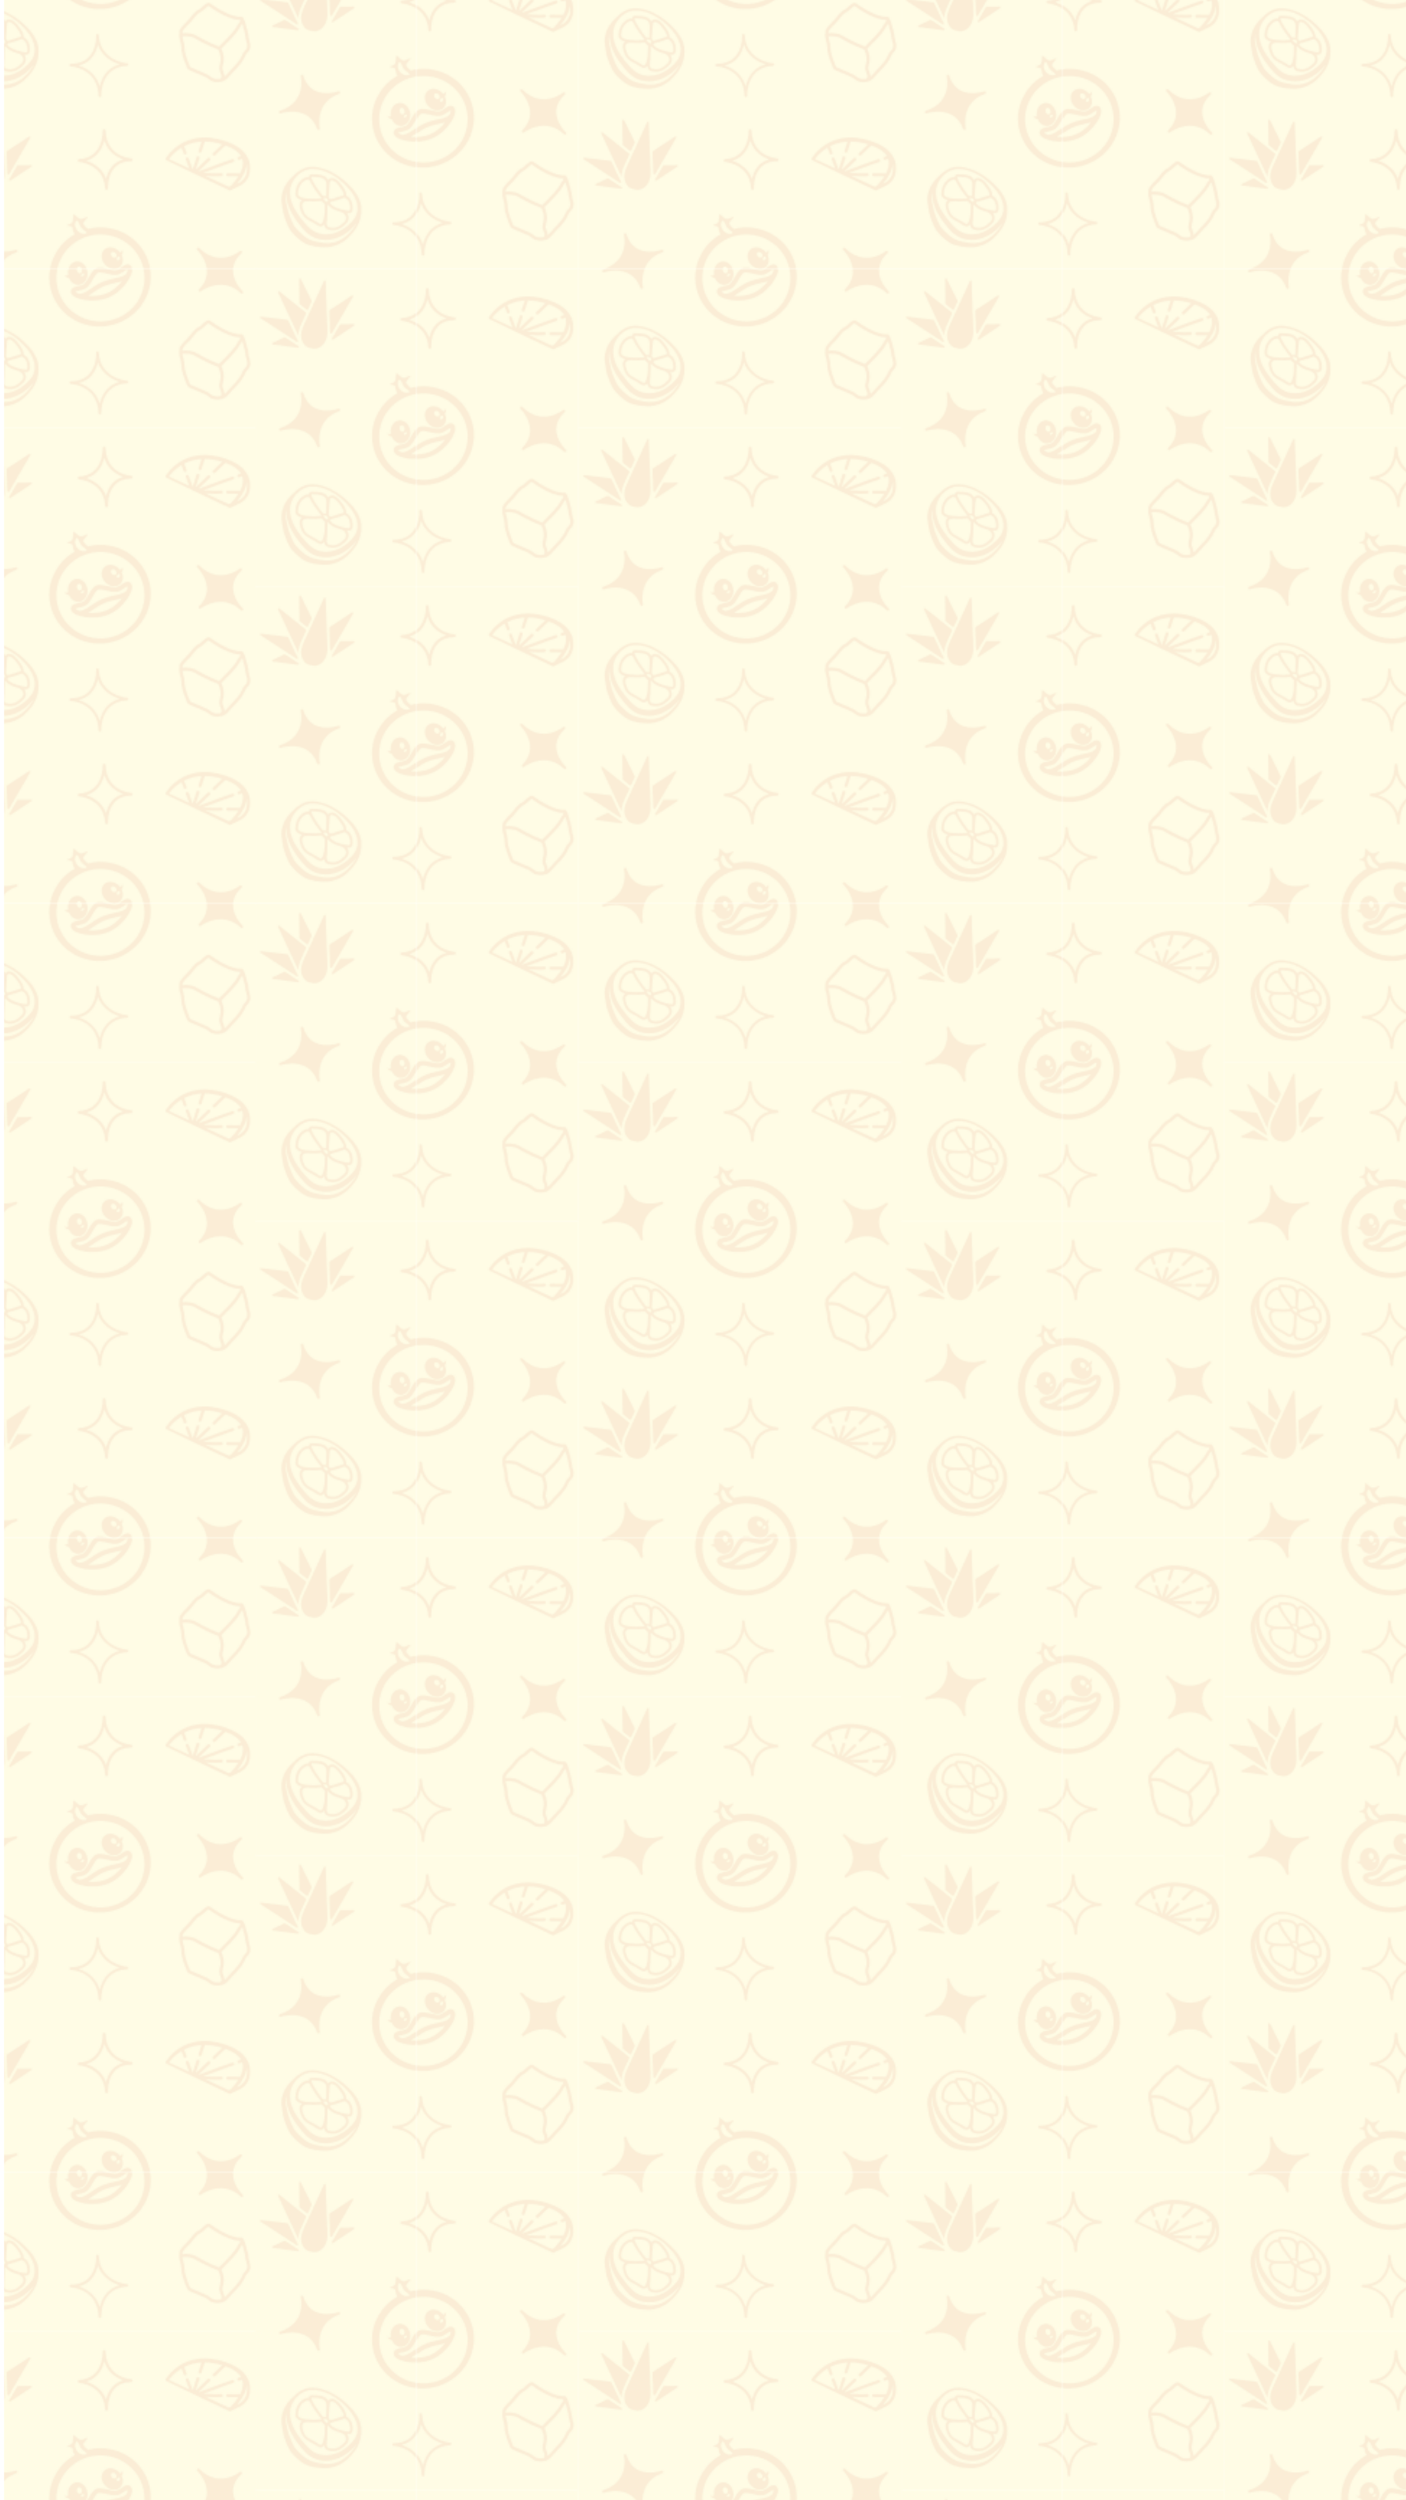 <?xml version="1.0" encoding="UTF-8"?>
<svg id="Layer_1" data-name="Layer 1" xmlns="http://www.w3.org/2000/svg" xmlns:xlink="http://www.w3.org/1999/xlink" viewBox="0 0 1080 1920">
  <defs>
    <pattern id="Pattern_2" data-name="Pattern 2" x="0" y="0" width="446.7" height="446.7" patternTransform="translate(320.34 2643.09) scale(1.11 1.09)" patternUnits="userSpaceOnUse" viewBox="0 0 446.7 446.7">
      <g>
        <rect width="446.7" height="446.7" fill="none"/>
        <g>
          <rect x="335.02" y="223.35" width="223.35" height="223.35" fill="#fffce5"/>
          <g opacity=".54">
            <path d="M470.88,331.82c-1.64-.5-3.18.56-4.97,1.79-1,.69-2.04,1.4-3.09,1.83-1.37.57-4.09-.06-6.49-.62-3.03-.7-5.9-1.37-8.03-.43h0c-2.13.93-3.59,3.49-5.13,6.19-1.22,2.14-2.6,4.56-3.95,5.18-1.03.47-2.25.75-3.44,1.02-2.11.48-3.94.9-4.68,2.44-.41.85-.36,1.81.14,2.86,1.21,2.53,6,3.99,10.08,4.51,3.27.42,9.68.72,15.84-1.97,6.16-2.69,10.28-7.61,12.19-10.3,2.39-3.36,4.57-7.87,3.53-10.47-.43-1.08-1.11-1.77-2.01-2.04ZM455.9,351.74c-3.74,1.64-8.52,2.3-13.25,1.84,1.26-.71,2.49-1.57,3.75-2.44,2.18-1.52,4.43-3.09,7.33-4.35h0c2.9-1.27,5.58-1.86,8.17-2.43,1.49-.33,2.95-.65,4.33-1.1-2.87,3.78-6.59,6.85-10.34,8.48ZM469.38,337.91c-1.93,1.99-4.68,2.6-8.16,3.36-2.61.58-5.58,1.23-8.76,2.62h0c-3.18,1.39-5.67,3.12-7.87,4.65-2.92,2.03-5.23,3.64-8.01,3.71-1.5-.57-2.34-1.17-2.51-1.53-.03-.06-.05-.11-.06-.15.45-.26,1.65-.53,2.47-.72,1.28-.29,2.73-.62,4.05-1.23,2.27-1.04,3.84-3.81,5.37-6.49,1.16-2.04,2.48-4.35,3.66-4.87h0c1.18-.51,3.77.09,6.06.62,3,.7,6.1,1.42,8.41.46,1.35-.56,2.58-1.4,3.66-2.14.69-.47,1.7-1.17,2.2-1.32.02.04.04.09.07.15.15.37.02,1.39-.58,2.88Z" fill="#f7e0c9"/>
            <path d="M436.62,345.78c3.68-.49,6.18-4.47,5.59-8.91-.59-4.43-4.04-7.63-7.72-7.15-3.68.49-6.18,4.47-5.59,8.91.02.15.05.31.07.46-.05.03-.11.05-.17.07-.67.29-1.48.31-2.04-.24-.04-.04-.12,0-.11.06.27,1.26,1.65,1.86,2.85,1.98,1.27,3.17,4.12,5.22,7.11,4.82ZM439.3,337.83c.31-.03.53.12.62.32.25.53-.08,1.2-.73,1.51-.34.16-.77.29-1.09.2-.27-.07-.36-.3-.39-.53-.01-.1,0-.22.07-.32.08-.13.22-.24.34-.35.12-.12.24-.24.36-.36.22-.23.47-.43.82-.47ZM436.09,333.14c.94-.24,1.97.6,2.28,1.87.32,1.27-.19,2.49-1.14,2.72-.94.24-1.97-.6-2.28-1.87-.32-1.27.19-2.49,1.14-2.72Z" fill="#f7e0c9"/>
            <path d="M463.88,308.01c-2.87-1.1-5.84-1.81-8.82-2.13-4.18-.45-8.42-.14-12.53.92-.84-.78-1.96-1.89-2.73-2.9-.47-.62-.46-1.47.02-2.08l2.47-3.12c.2-.25,0-.54-.3-.41l-2.73,1.15c-1.15.49-2.37.34-3.2-.37l-2.98-2.56c-.17-.21-.51-.04-.49.25l-.4,4.04c-.11,1.05-.76,1.94-1.68,2.33l-1.97.83c-.2.08-.16.37.06.42l2.2.51c.71.16,1.23.77,1.3,1.49.09.98.41,2.46,1.35,4.13-4.2,2.43-7.81,5.65-10.65,9.48-1.79,2.41-3.28,5.07-4.42,7.93-3.47,8.66-3.33,18.11.38,26.6,3.57,8.15,10.02,14.48,18.25,17.92.34.14.68.28,1.03.41.59.23,1.19.44,1.78.63,8.21,2.65,17.02,2.2,25.04-1.3,8.01-3.51,14.32-9.68,17.94-17.51.26-.57.51-1.15.75-1.74.14-.34.27-.69.4-1.03,3.05-8.38,2.79-17.41-.78-25.57-3.71-8.49-10.56-15-19.28-18.33ZM434.06,301.75c1.11-2.38,2.16.57,3.4,3.26.44.95,1.47,1.83,2.43,2.58.22.17.44.34.64.5h0c1.39,1.1,2.19,1.86-.29,2.09-1.13.11-2.2-.17-3.13-.7-.26-.14-.5-.31-.73-.49-2.23-1.72-3.4-4.92-2.31-7.25ZM463.5,369.1c-15.44,6.76-33.42-.28-40.18-15.72-6.76-15.43.28-33.42,15.72-40.18,15.44-6.76,33.43.28,40.18,15.72,6.76,15.44-.28,33.42-15.72,40.18Z" fill="#f7e0c9"/>
            <path d="M393.68,262.2l-5.56,9.75s0,.02-.01.02c-.27.51.32,1.05.8.72l14.54-9.85c.45-.31.23-1.02-.32-1.01l-8.98.08c-.2,0-.38.11-.48.28Z" fill="#f7e0c9"/>
            <path d="M386.85,266.97s0,.09.02.13c.08.3.14.59.2.88.1.5.77.6,1.02.16l14.66-25.72c.29-.51-.3-1.06-.79-.73l-15.37,10.23c-.16.11-.25.29-.25.48l.44,12.61c.05.67.06,1.33.06,1.96Z" fill="#f7e0c9"/>
            <path d="M365.01,277.45s-.03-.02-.05-.03l-9.32-6.2c-.16-.11-.37-.12-.55-.04l-8.06,3.95c-.49.24-.37.97.17,1.04l17.41,2.27c.57.07.86-.67.39-1Z" fill="#f7e0c9"/>
            <path d="M364.51,273.56c-.52-.91-1.01-1.89-1.46-2.96l-5.25-11.44c-.08-.17-.24-.29-.44-.32l-18.32-2.24c-.58-.07-.86.69-.37,1.01l25.06,16.68c.49.32,1.08-.23.79-.73Z" fill="#f7e0c9"/>
            <path d="M365.87,247.83l4.79,3.89c.28.23.7.13.85-.2l2.53-5.63c.07-.15.06-.32,0-.47l-7.52-15.39c-.26-.53-1.06-.34-1.05.25l.19,17.13c0,.16.08.32.2.42Z" fill="#f7e0c9"/>
            <path d="M364.8,269.83c.03.07.06.14.1.22-.06-2.7.7-5.64,2.29-8.92l3.04-6.75c.1-.23.04-.5-.16-.66l-18.38-14.93c-.45-.37-1.1.13-.85.66l13.96,30.38Z" fill="#f7e0c9"/>
            <path d="M367.08,272.18c.81,3.51,3.08,5.99,5.94,6.47.58.1,1.17.21,1.75.34,2.83.63,5.87-.81,7.95-3.75,1.73-2.45,2.46-5.87,2.17-10.15l-1.17-33.44c-.02-.58-.82-.74-1.06-.21l-13.73,30.49c-1.92,3.97-2.52,7.31-1.85,10.25Z" fill="#f7e0c9"/>
            <path d="M398.82,386.38c-4.59-4.45-10.03-8.14-16.13-10.16-3.08-1.01-6.28-1.68-9.55-1.45-4.31.36-8.28,2.65-11.25,5.84-2.48,2.03-4.47,4.63-6.11,7.37-.27.5-.66,1.16-.84,1.68-.9,2.3-1.64,4.66-1.71,7.14-.08,2.51.35,4.92.73,7.18.12.65.31,1.93.44,2.58.52,2.69,1.5,5.17,2.45,7.71.84,2.27,2.06,4.65,3.63,6.53,1.17,1.45,2.46,2.7,3.81,3.93,1.38,1.24,2.74,2.41,4.4,3.39,4.3,2.5,9.34,3.05,14.22,3.22,6.1.13,12.14-2.51,16.41-6.8,2.52-2.48,4.81-5.23,6.45-8.39,1.67-3.14,2.56-6.68,2.65-10.23.07-.9.06-1.82-.03-2.8-.59-6.68-4.9-12.25-9.56-16.74ZM400.55,420.9c-3.75,4.17-8.6,7.14-14.28,7.52-2.19.17-4.35-.13-6.52-.51-3.14-.55-6.47-1.4-9.09-3.06-1.76-1.11-3.41-2.73-4.96-4.17-1.58-1.53-3-3.11-4-4.9-1.05-1.87-1.85-4.06-2.68-6.07-.88-2.1-1.39-4.18-1.84-6.38-.53-2.25-1.04-4.4-1.1-6.52-.06-1.57.18-3.16.55-4.69-.11,1.33-.09,2.68.05,4.01.87,8.23,5.71,15.37,10.84,21.58,3.37,4.11,7.36,7.22,12.75,8.11,8.5,1.58,17.09-2.65,22.69-8.85.87-.92,1.65-1.85,2.33-2.8-1.2,2.48-2.84,4.74-4.74,6.74ZM403.49,411.33c-5.11,6.88-13.77,12.24-22.55,10.66-6.21-.98-9.91-5.54-13.66-10.18-3.73-4.74-7.04-10-8-16.01-.45-2.93-.28-5.96.78-8.7,2.13-5.43,7.25-10.25,13.19-10.91,9.25-.59,18.11,5.01,24.31,11.45,3.19,3.31,6.05,6.96,7.45,11.34,1.33,4.09,1.04,8.82-1.53,12.35Z" fill="#f7e0c9"/>
            <path d="M397.97,394.98c.23-1.05-.07-2.91-2.24-6.15-2.82-4.19-5.39-6.3-7.65-6.28-1.39.01-2.26.82-2.67,1.33-1.76-3.7-6.71-3.82-10.85-3.92h-.21c-1.24-.04-1.75.62-1.94,1.01-.12.25-.22.55-.22.97-.09-.02-.19-.04-.28-.05-1.83-.23-3.86,1.11-4.76,1.94l-.14.12c-1.16,1.05-3.87,3.5-4.14,9.72-.05,1.1.35,2.05,1.19,2.83.8.75,1.97,1.28,3.34,1.65-.25.18-.49.39-.69.64-.99,1.19-1.18,2.9-.59,5.24,1.48,5.88,3.99,7.24,7.48,9.13,1.32.71,2.82,1.52,4.5,2.71.99.69,1.83.86,2.49.78.38-.04.71-.16.97-.3.47-.25.87-.66,1.23-1.18.14,1.67.76,3.12,2.61,3.68,1.61.5,3.08.61,4.41.46,4.07-.45,6.82-3.32,8.34-4.9,1.41-1.47,1.87-3.63,1.17-5.51-.2-.53-.49-1.11-.93-1.69.62.09,1,.13,1.02.13.16.01.42.03.73,0,.47-.05,1.06-.23,1.53-.76.87-.97,1.04-2.72.53-5.52-.71-3.92-2.86-5.49-4.22-6.11ZM385.88,394.48c.25-3.94.6-8.62.8-9.44.2-.28.65-.77,1.42-.77.92,0,2.96.7,6.21,5.52,2.22,3.29,2.05,4.58,1.94,4.9l-7.77,2.53c-.83.2-1.44.3-1.7.24,0,0,.06.01.13.07l-.09.12c-.22-.55-.59-1.04-1.05-1.41.01-.17.06-.72.11-1.75ZM373.94,381.73s.08-.06.36-.05h.21c5.98.15,9.9.62,9.84,5.68-.04,3.32-.12,5.59-.18,6.99-.02.35-.04.73-.07,1.11-.39-.11-.77-.19-1.19-.25-.39-.06-.74-.05-1.05.02-.76-.97-2.7-3.49-4.47-6.16-4.13-6.21-3.45-7.33-3.45-7.34ZM365.21,395.26c-.47-.43-.67-.91-.65-1.5.24-5.5,2.49-7.54,3.58-8.52l.15-.13c.72-.66,2.27-1.65,3.39-1.51.41.05.71.25.97.64l.05-.03c.54,1.38,1.58,3.31,3.43,6.06,1.91,2.85,3.96,5.48,4.56,6.23-.01.15,0,.32.02.49-1.5.14-3.65.27-5.9.25-.18-.01-.37-.02-.56-.03-.82-.05-1.7-.1-2.57-.1-2.76-.22-5.27-.76-6.46-1.86ZM383.11,406.82c-.32,3.81-1.07,7.32-2.39,8.03-.16.08-.63.34-1.65-.38-1.77-1.24-3.31-2.07-4.67-2.81-3.44-1.86-5.34-2.89-6.63-8.03-.44-1.75-.35-3,.25-3.73.5-.6,1.39-.89,2.42-1,.32-.04.66-.05,1.01-.06,1.24.11,2.49.14,3.69.14.47.02.92.04,1.33.02,2.41-.07,3.87-.21,4.63-.3.35.59,1.02,1.49,2.17,2.3-.08,2.84-.12,4.66-.15,5.82ZM382.29,397.13c-.11-.22-.17-.45-.17-.52,0,0,0,0,0-.01,0,0,.01,0,.02,0,.53-.14,1.29.04,1.85.18.83.16,1.37.74,1.42,1.46h-.03s.03.11.03.11c0,.19-.04.39-.11.59-.15.54-.51.53-.97.34-.9-.4-1.61-1.24-2.03-2.14ZM396.9,413.24c-2.65,2.76-5.9,5.57-11.01,3.98-1.64-.5-1.56-2.43-1.25-5.33.12-1.12.23-2.17.16-3.11,0-.13.01-.68.03-1.46.21-2.34.22-4.57.2-5.91.12,0,.23-.02.33-.03.06.08.12.16.2.25.38.47.83.91,1.32,1.31,1.25,1.05,3.23,2.26,6.19,3.08.38.12.76.23,1.13.33,1.79.61,2.97,1.68,3.52,3.16.47,1.26.15,2.72-.8,3.72ZM400.38,405.46c-.16.18-.39.23-.86.2-.69-.05-2.63-.33-4.85-.94-.25-.08-.51-.16-.78-.23-.08-.02-.15-.04-.23-.06-1.93-.6-3.96-1.46-5.47-2.61-.71-.57-1.17-1.08-1.44-1.42.18-.29.36-.62.46-.95l1.81-.59c1.58-.36,4-1.1,7.72-2.5.69.19,3.05,1.14,3.76,5.04.53,2.96.09,3.83-.12,4.07Z" fill="#f7e0c9"/>
            <path d="M469.68,413.43c-.76-.07-18.57-1.8-19.59-19.75,0-.09,0-.14,0-.17-.03-.49-.45-.85-.94-.83-.49.03-.86.44-.83.93,0,.03,0,.05,0,.08.04.85.3,9.58-4.93,15.22-2.98,3.22-7.24,4.87-12.64,4.92-.48,0-.87.39-.88.87-.01.48.36.88.84.91.76.04,18.62,1.21,19.29,20.77.02.48.41.86.89.86.01,0,.02,0,.03,0,.49-.02.87-.43.86-.92h0c-.03-.86-.45-20.25,17.88-21.13.47-.02.84-.4.84-.87,0-.47-.35-.86-.81-.9ZM450.78,429.7c-2.58-9.22-9.61-13.1-14.6-14.72,3.42-.83,6.26-2.45,8.5-4.87,2.8-3.02,4.16-6.74,4.82-9.9,2.9,8.67,10.26,12.38,15.2,13.92-9.13,2.37-12.6,9.91-13.92,15.56Z" fill="#f7e0c9"/>
            <path d="M377.98,348.07c.13.36.47.6.84.6.08,0,.16-.01.24-.03.45-.12.73-.58.63-1.03-.15-.75-3.55-18.31,13.37-24.4.08-.03.13-.05.16-.06.46-.17.69-.68.53-1.13-.17-.46-.67-.7-1.13-.53-.03,0-.05.02-.07.03-.79.28-9.1,3.01-16-.4-3.93-1.95-6.73-5.55-8.31-10.72-.14-.46-.62-.72-1.08-.6-.46.13-.74.6-.63,1.06.18.74,4.09,18.21-14.43,24.4-.46.16-.72.66-.56,1.12.15.46.66.72,1.12.56.79-.26,19.29-6.17,25.34,11.14Z" fill="#f7e0c9"/>
            <path d="M436.43,259.5c.7.06,17.13,1.64,18.14,18.65,0,.08,0,.14,0,.16.03.5.45.89.95.89.02,0,.04,0,.06,0,.52-.03.92-.48.9-1.01,0-.03,0-.05,0-.08-.04-.81-.32-9.24,4.63-14.6,2.73-2.96,6.59-4.49,11.48-4.55.52,0,.93-.42.94-.94,0-.52-.39-.95-.91-.97-.7-.03-17.17-1.08-17.86-19.62-.02-.53-.45-.91-.99-.92-.53.02-.94.46-.92.99h0c.03.85.47,19.19-16.4,20.09-.5.03-.9.44-.9.94s.37.92.88.97ZM453.94,244.33c2.48,8.26,8.65,11.88,13.21,13.45-2.97.81-5.46,2.3-7.45,4.46-2.56,2.78-3.86,6.21-4.51,9.19-2.77-7.77-9.22-11.22-13.75-12.72,8.02-2.33,11.22-9.1,12.5-14.38Z" fill="#f7e0c9"/>
          </g>
        </g>
        <g>
          <rect x="111.67" y="335.03" width="223.35" height="223.35" fill="#fffce5"/>
          <g opacity=".54">
            <path d="M247.53,443.5c-1.64-.5-3.18.56-4.97,1.79-1,.69-2.04,1.4-3.09,1.83-1.37.57-4.09-.06-6.49-.62-3.03-.7-5.9-1.37-8.03-.43h0c-2.13.93-3.59,3.49-5.13,6.19-1.22,2.14-2.6,4.56-3.95,5.18-1.03.47-2.25.75-3.44,1.02-2.11.48-3.94.9-4.68,2.44-.41.85-.36,1.81.14,2.86,1.21,2.53,6,3.99,10.08,4.51,3.27.42,9.68.72,15.84-1.97,6.16-2.69,10.28-7.61,12.19-10.3,2.39-3.36,4.57-7.87,3.53-10.47-.43-1.08-1.11-1.77-2.01-2.04ZM232.55,463.42c-3.74,1.64-8.52,2.3-13.25,1.84,1.26-.71,2.49-1.57,3.75-2.44,2.18-1.52,4.43-3.09,7.33-4.35h0c2.9-1.27,5.58-1.86,8.17-2.43,1.49-.33,2.95-.65,4.33-1.1-2.87,3.78-6.59,6.85-10.34,8.48ZM246.03,449.59c-1.93,1.99-4.68,2.6-8.16,3.36-2.61.58-5.58,1.23-8.76,2.62h0c-3.18,1.39-5.67,3.12-7.87,4.65-2.92,2.03-5.23,3.64-8.01,3.71-1.5-.57-2.34-1.17-2.51-1.53-.03-.06-.05-.11-.06-.15.45-.26,1.65-.53,2.47-.72,1.28-.29,2.73-.62,4.05-1.23,2.27-1.04,3.84-3.81,5.37-6.49,1.16-2.04,2.48-4.35,3.66-4.87h0c1.18-.51,3.77.09,6.06.62,3,.7,6.1,1.42,8.41.46,1.35-.56,2.58-1.4,3.66-2.14.69-.47,1.7-1.17,2.2-1.32.02.04.04.09.07.15.15.37.02,1.39-.58,2.88Z" fill="#f7e0c9"/>
            <path d="M213.27,457.45c3.68-.49,6.18-4.47,5.59-8.91-.59-4.43-4.04-7.63-7.72-7.15-3.68.49-6.18,4.47-5.59,8.91.02.15.05.31.07.46-.05.03-.11.05-.17.07-.67.29-1.48.31-2.04-.24-.04-.04-.12,0-.11.06.27,1.26,1.65,1.86,2.85,1.98,1.27,3.17,4.12,5.22,7.11,4.82ZM215.95,449.5c.31-.03.53.12.62.32.25.53-.08,1.2-.73,1.51-.34.16-.77.29-1.09.2-.27-.07-.36-.3-.39-.53-.01-.1,0-.22.07-.32.08-.13.22-.24.34-.35.12-.12.24-.24.36-.36.22-.23.47-.43.82-.47ZM212.74,444.82c.94-.24,1.97.6,2.28,1.87.32,1.27-.19,2.49-1.14,2.72-.94.24-1.97-.6-2.28-1.87-.32-1.27.19-2.49,1.14-2.72Z" fill="#f7e0c9"/>
            <path d="M241.25,445.21c2.32-1.93,2.75-5.41,1.28-8.5.73-.96,1.22-2.38.48-3.43-.03-.05-.12-.02-.12.04.02.79-.54,1.37-1.2,1.67-.05.02-.11.05-.17.07-.09-.12-.19-.25-.29-.37-2.86-3.44-7.49-4.31-10.34-1.93-2.85,2.37-2.85,7.08.01,10.52,2.86,3.44,7.49,4.31,10.34,1.93ZM239.09,439.66c.03-.18.15-.34.24-.51.09-.17.17-.35.25-.53.16-.34.35-.64.74-.76.35-.1.66.03.85.27.51.6.42,1.52-.19,2.03-.32.27-.76.52-1.16.49-.34-.03-.55-.3-.67-.58-.06-.13-.09-.27-.06-.42ZM235.63,434.91c.74-.63,2-.37,2.8.58.8.95.85,2.23.1,2.86-.74.63-2,.37-2.8-.59-.8-.95-.85-2.23-.1-2.86Z" fill="#f7e0c9"/>
            <path d="M240.53,419.69c-2.87-1.1-5.84-1.81-8.82-2.13-4.18-.45-8.42-.14-12.53.92-.84-.78-1.96-1.89-2.73-2.9-.47-.62-.46-1.47.02-2.08l2.47-3.12c.2-.25,0-.54-.3-.41l-2.73,1.15c-1.15.49-2.37.34-3.2-.37l-2.98-2.56c-.17-.21-.51-.04-.49.25l-.4,4.04c-.11,1.05-.76,1.94-1.68,2.33l-1.97.83c-.2.08-.16.37.06.42l2.2.51c.71.16,1.23.77,1.3,1.49.09.98.41,2.46,1.35,4.13-4.2,2.43-7.81,5.65-10.65,9.48-1.79,2.41-3.28,5.07-4.42,7.93-3.47,8.66-3.33,18.11.38,26.6,3.57,8.15,10.02,14.48,18.25,17.92.34.14.68.28,1.03.41.59.23,1.19.44,1.78.63,8.21,2.65,17.02,2.2,25.04-1.3,8.01-3.51,14.32-9.68,17.94-17.51.26-.57.51-1.15.75-1.74.14-.34.27-.69.4-1.03,3.05-8.38,2.79-17.41-.78-25.57-3.71-8.49-10.56-15-19.28-18.33ZM210.71,413.42c1.11-2.38,2.16.57,3.4,3.26.44.95,1.47,1.83,2.43,2.58.22.17.44.34.64.5h0c1.39,1.1,2.19,1.86-.29,2.09-1.13.11-2.2-.17-3.13-.7-.26-.14-.5-.31-.73-.49-2.23-1.72-3.4-4.92-2.31-7.25ZM240.15,480.77c-15.44,6.76-33.42-.28-40.18-15.72-6.76-15.43.28-33.42,15.72-40.18,15.44-6.76,33.43.28,40.18,15.72,6.76,15.44-.28,33.42-15.72,40.18Z" fill="#f7e0c9"/>
            <path d="M170.33,373.87l-5.56,9.75s0,.02-.01.02c-.27.51.32,1.05.8.72l14.54-9.85c.45-.31.23-1.02-.32-1.01l-8.98.08c-.2,0-.38.11-.48.28Z" fill="#f7e0c9"/>
            <path d="M163.5,378.64s0,.09.02.13c.08.3.14.59.2.88.1.5.77.6,1.02.16l14.66-25.72c.29-.51-.3-1.06-.79-.73l-15.37,10.23c-.16.11-.25.29-.25.48l.44,12.61c.05.67.06,1.33.06,1.96Z" fill="#f7e0c9"/>
            <path d="M141.66,389.12s-.03-.02-.05-.03l-9.32-6.2c-.16-.11-.37-.12-.55-.04l-8.06,3.95c-.49.24-.37.97.17,1.04l17.41,2.27c.57.07.86-.67.39-1Z" fill="#f7e0c9"/>
            <path d="M141.16,385.23c-.52-.91-1.01-1.89-1.46-2.96l-5.25-11.44c-.08-.17-.24-.29-.44-.32l-18.32-2.24c-.58-.07-.86.69-.37,1.01l25.06,16.68c.49.32,1.08-.23.79-.73Z" fill="#f7e0c9"/>
            <path d="M142.52,359.51l4.79,3.89c.28.23.7.13.85-.2l2.53-5.63c.07-.15.06-.32,0-.47l-7.52-15.39c-.26-.53-1.06-.34-1.05.25l.19,17.13c0,.16.08.32.2.42Z" fill="#f7e0c9"/>
            <path d="M141.45,381.5c.03.07.06.14.1.22-.06-2.7.7-5.64,2.29-8.92l3.04-6.75c.1-.23.04-.5-.16-.66l-18.38-14.93c-.45-.37-1.1.13-.85.66l13.96,30.38Z" fill="#f7e0c9"/>
            <path d="M143.73,383.86c.81,3.51,3.08,5.99,5.94,6.47.58.1,1.17.21,1.75.34,2.83.63,5.87-.81,7.95-3.75,1.73-2.45,2.46-5.87,2.17-10.15l-1.17-33.44c-.02-.58-.82-.74-1.06-.21l-13.73,30.49c-1.92,3.97-2.52,7.31-1.85,10.25Z" fill="#f7e0c9"/>
            <path d="M317.15,391.2c.29.14.63.09.87-.12h0s6.28-3.03,6.28-3.03c3.63-1.75,6.19-5.16,6.85-9.1,1.85-11.14-5.51-16.97-10.45-19.57-.67-.38-1.39-.75-2.16-1.11-12.26-5.53-26.71-6.31-37.83,2.2-2.83,2.16-5.33,4.76-7.27,7.75-.05.08-.25.4-.29.47,0,0,0,0,0,0-.3.42-.11,1.01.35,1.24,12.88,6.32,30.89,15.21,43.52,21.2l.13.06ZM329.13,372.58c.36,1.88.37,3.89.01,6.03-.55,3.29-2.69,6.13-5.73,7.6l-1.05.51c3.87-4.46,6.52-9.41,6.76-14.14ZM316.14,388.46c-4.74-2.27-10.13-4.83-15.66-7.43.88.04,1.76.09,2.62.14,2.74.16,5.57.33,8.47.03.55-.06.99-.53.96-1.07-.03-.59-.55-1.02-1.12-.96-2.74.29-5.51.13-8.18-.03-1.41-.08-2.85-.16-4.3-.19,2.61-.95,5.15-1.92,7.62-2.87,4.47-1.71,8.7-3.33,13.22-4.82.51-.17.85-.68.73-1.2-.13-.6-.75-.93-1.31-.75-4.59,1.51-8.85,3.14-13.37,4.87-3.1,1.18-6.3,2.41-9.59,3.58-.13.02-.28.02-.44.01,0-.02,0-.04,0-.06l7.85-7.65c.4-.39.41-1.04.02-1.44-.39-.4-1.04-.41-1.44-.02l-8.42,8.21,2.58-8.23c.17-.54-.13-1.11-.67-1.28-.55-.18-1.11.13-1.28.67l-2.66,8.49-2.79-7.65c-.18-.5-.71-.82-1.22-.69-.59.15-.91.77-.71,1.34l2.32,6.36c-4.85-2.27-9.53-4.45-13.7-6.39-.22-.1-.29-.38-.14-.57,2.3-3.08,5.22-5.71,8.5-7.71l1.51,4.15c.12.32.38.55.68.63.2.06.43.05.64-.03.53-.2.77-.82.57-1.36l-1.61-4.41c.28-.14.55-.28.83-.42,3.56-1.73,7.38-2.62,11.27-2.84l-2.05,6.54c-.17.54.13,1.11.67,1.28.01,0,.02,0,.03,0,.53.15,1.08-.15,1.25-.68l2.26-7.2c4.11.02,8.24.76,12.14,2.04l-6.36,6.2c-.4.39-.41,1.04-.02,1.44.13.13.29.22.45.27.34.09.72.01.99-.25l7.1-6.92c4.27,1.54,8.41,3.62,10.83,7.51,0,0,0,0,0,0-.6.21-1.19.43-1.79.64-.49.18-.81.68-.69,1.19.09.39.38.67.72.76.2.06.41.05.62-.02.65-.24,1.31-.47,1.97-.7,1.1,3.38.26,6.98-1.46,10.36l-8.53-.11c-.55,0-1.05.4-1.09.95-.03.5.29.92.74,1.05.08.02.17.04.26.04l7.48.1c-1.55,2.5-3.48,4.82-5.31,6.75-.51.54-1.31.68-1.98.36Z" fill="#f7e0c9"/>
            <path d="M154.63,459.75c.13.36.47.6.84.6.08,0,.16-.01.24-.03.45-.12.73-.58.63-1.03-.15-.75-3.55-18.31,13.37-24.4.08-.03.13-.05.16-.06.46-.17.69-.68.53-1.13-.17-.46-.67-.7-1.13-.53-.03,0-.05.02-.07.03-.79.28-9.1,3.01-16-.4-3.93-1.95-6.73-5.55-8.31-10.72-.14-.46-.62-.72-1.08-.6-.46.13-.74.6-.63,1.06.18.74,4.09,18.21-14.43,24.4-.46.16-.72.66-.56,1.12.15.46.66.72,1.12.56.79-.26,19.29-6.17,25.34,11.14Z" fill="#f7e0c9"/>
            <path d="M296.07,462.01c.31.35.84.4,1.21.11.15-.12,14.84-11.29,27.79,1.23.06.06.1.1.12.12.17.16.39.24.61.24.23,0,.47-.09.64-.27.34-.35.33-.91-.02-1.25-.02-.02-.04-.04-.06-.05-.6-.59-6.72-6.84-6.7-14.54.01-4.39,2.01-8.49,5.95-12.19.35-.33.37-.87.06-1.23-.31-.36-.86-.4-1.23-.1-.59.48-14.54,11.7-28.26-2.19,0,0,0,0,0,0h0c-.34-.35-.9-.35-1.26,0-.35.34-.35.91,0,1.26,0,0,0,0,0,0,0,0,0,0,0,0,.61.62,14.05,14.58,1.18,27.65-.33.33-.34.86-.03,1.21Z" fill="#f7e0c9"/>
            <path d="M213.08,371.18c.7.06,17.13,1.64,18.14,18.65,0,.08,0,.14,0,.16.03.5.45.89.95.89.02,0,.04,0,.06,0,.52-.03.92-.48.9-1.01,0-.03,0-.05,0-.08-.04-.81-.32-9.24,4.63-14.6,2.73-2.96,6.59-4.49,11.48-4.55.52,0,.93-.42.94-.94,0-.52-.39-.95-.91-.97-.7-.03-17.17-1.08-17.86-19.62-.02-.53-.45-.91-.99-.92-.53.02-.94.46-.92.99h0c.03.85.47,19.19-16.4,20.09-.5.03-.9.44-.9.94s.37.92.88.97ZM230.59,356c2.48,8.26,8.65,11.88,13.21,13.45-2.97.81-5.46,2.3-7.45,4.46-2.56,2.78-3.86,6.21-4.51,9.19-2.77-7.77-9.22-11.22-13.75-12.72,8.02-2.33,11.22-9.1,12.5-14.38Z" fill="#f7e0c9"/>
          </g>
        </g>
        <g>
          <rect x="-111.67" y="223.35" width="223.35" height="223.35" fill="#fffce5"/>
          <g opacity=".54">
            <path d="M24.18,331.82c-1.64-.5-3.18.56-4.97,1.79-1,.69-2.04,1.4-3.09,1.83-1.37.57-4.09-.06-6.49-.62-3.03-.7-5.9-1.37-8.03-.43h0c-2.13.93-3.59,3.49-5.13,6.19-1.22,2.14-2.6,4.56-3.95,5.18-1.03.47-2.25.75-3.44,1.02-2.11.48-3.94.9-4.68,2.44-.41.85-.36,1.81.14,2.86,1.21,2.53,6,3.99,10.08,4.51,3.27.42,9.68.72,15.84-1.97,6.16-2.69,10.28-7.61,12.19-10.3,2.39-3.36,4.57-7.87,3.53-10.47-.43-1.08-1.11-1.77-2.01-2.04ZM9.2,351.74c-3.74,1.64-8.52,2.3-13.25,1.84,1.26-.71,2.49-1.57,3.75-2.44,2.18-1.52,4.43-3.09,7.33-4.35h0c2.9-1.27,5.58-1.86,8.17-2.43,1.49-.33,2.95-.65,4.33-1.1-2.87,3.78-6.59,6.85-10.34,8.48ZM22.68,337.91c-1.93,1.99-4.68,2.6-8.16,3.36-2.61.58-5.58,1.23-8.76,2.62h0c-3.18,1.39-5.67,3.12-7.87,4.65-2.92,2.03-5.23,3.64-8.01,3.71-1.5-.57-2.34-1.17-2.51-1.53-.03-.06-.05-.11-.06-.15.45-.26,1.65-.53,2.47-.72,1.28-.29,2.73-.62,4.05-1.23,2.27-1.04,3.84-3.81,5.37-6.49,1.16-2.04,2.48-4.35,3.66-4.87h0c1.18-.51,3.77.09,6.06.62,3,.7,6.1,1.42,8.41.46,1.35-.56,2.58-1.4,3.66-2.14.69-.47,1.7-1.17,2.2-1.32.02.04.04.09.07.15.15.37.02,1.39-.58,2.88Z" fill="#f7e0c9"/>
            <path d="M17.9,333.53c2.32-1.93,2.75-5.41,1.28-8.5.73-.96,1.22-2.38.48-3.43-.03-.05-.12-.02-.12.04.02.79-.54,1.37-1.2,1.67-.05.02-.11.05-.17.07-.09-.12-.19-.25-.29-.37-2.86-3.44-7.49-4.31-10.34-1.93-2.85,2.37-2.85,7.08.01,10.52,2.86,3.44,7.49,4.31,10.34,1.93ZM15.74,327.99c.03-.18.15-.34.24-.51.09-.17.17-.35.25-.53.16-.34.35-.64.74-.76.35-.1.66.03.85.27.51.6.42,1.52-.19,2.03-.32.27-.76.52-1.16.49-.34-.03-.55-.3-.67-.58-.06-.13-.09-.27-.06-.42ZM12.28,323.24c.74-.63,2-.37,2.8.58.8.95.85,2.23.1,2.86-.74.63-2,.37-2.8-.59-.8-.95-.85-2.23-.1-2.86Z" fill="#f7e0c9"/>
            <path d="M17.18,308.01c-2.87-1.1-5.84-1.81-8.82-2.13-4.18-.45-8.42-.14-12.53.92-.84-.78-1.96-1.89-2.73-2.9-.47-.62-.46-1.47.02-2.08l2.47-3.12c.2-.25,0-.54-.3-.41l-2.73,1.15c-1.15.49-2.37.34-3.2-.37l-2.98-2.56c-.17-.21-.51-.04-.49.25l-.4,4.04c-.11,1.05-.76,1.94-1.68,2.33l-1.97.83c-.2.08-.16.37.06.42l2.2.51c.71.16,1.23.77,1.3,1.49.09.98.41,2.46,1.35,4.13-4.2,2.43-7.81,5.65-10.65,9.48-1.79,2.41-3.28,5.07-4.42,7.93-3.47,8.66-3.33,18.11.38,26.6,3.57,8.15,10.02,14.48,18.25,17.92.34.14.68.28,1.03.41.59.23,1.19.44,1.78.63,8.21,2.65,17.02,2.2,25.04-1.3,8.01-3.51,14.32-9.68,17.94-17.51.26-.57.51-1.15.75-1.74.14-.34.27-.69.4-1.03,3.05-8.38,2.79-17.41-.78-25.57-3.71-8.49-10.56-15-19.28-18.33ZM-12.64,301.75c1.11-2.38,2.16.57,3.4,3.26.44.95,1.47,1.83,2.43,2.58.22.17.44.34.64.5h0c1.39,1.1,2.19,1.86-.29,2.09-1.13.11-2.2-.17-3.13-.7-.26-.14-.5-.31-.73-.49-2.23-1.72-3.4-4.92-2.31-7.25ZM16.8,369.1c-15.44,6.76-33.42-.28-40.18-15.72-6.76-15.43.28-33.42,15.72-40.18,15.44-6.76,33.43.28,40.18,15.72,6.76,15.44-.28,33.42-15.72,40.18Z" fill="#f7e0c9"/>
            <path d="M93.8,279.52c.29.14.63.09.87-.12h0s6.28-3.03,6.28-3.03c3.63-1.75,6.19-5.16,6.85-9.1,1.85-11.14-5.51-16.97-10.45-19.57-.67-.38-1.39-.75-2.16-1.11-12.26-5.53-26.71-6.31-37.83,2.2-2.83,2.16-5.33,4.76-7.27,7.75-.05.08-.25.4-.29.47,0,0,0,0,0,0-.3.42-.11,1.01.35,1.24,12.88,6.32,30.89,15.21,43.52,21.2l.13.06ZM105.78,260.91c.36,1.88.37,3.89.01,6.03-.55,3.29-2.69,6.13-5.73,7.6l-1.05.51c3.87-4.46,6.52-9.41,6.76-14.14ZM92.79,276.78c-4.74-2.27-10.13-4.83-15.66-7.43.88.04,1.76.09,2.62.14,2.74.16,5.57.33,8.47.03.55-.06.99-.53.96-1.07-.03-.59-.55-1.02-1.12-.96-2.74.29-5.51.13-8.18-.03-1.41-.08-2.85-.16-4.3-.19,2.61-.95,5.15-1.92,7.62-2.87,4.47-1.71,8.7-3.33,13.22-4.82.51-.17.85-.68.73-1.2-.13-.6-.75-.93-1.31-.75-4.59,1.51-8.85,3.14-13.37,4.87-3.1,1.18-6.3,2.41-9.59,3.58-.13.02-.28.02-.44.01,0-.02,0-.04,0-.06l7.85-7.65c.4-.39.41-1.04.02-1.44-.39-.4-1.04-.41-1.44-.02l-8.42,8.21,2.58-8.23c.17-.54-.13-1.11-.67-1.28-.55-.18-1.11.13-1.28.67l-2.66,8.49-2.79-7.65c-.18-.5-.71-.82-1.22-.69-.59.15-.91.77-.71,1.34l2.32,6.36c-4.85-2.27-9.53-4.45-13.7-6.39-.22-.1-.29-.38-.14-.57,2.3-3.08,5.22-5.71,8.5-7.71l1.51,4.15c.12.32.38.55.68.63.2.06.43.05.64-.03.53-.2.77-.82.57-1.36l-1.61-4.41c.28-.14.55-.28.83-.42,3.56-1.73,7.38-2.62,11.27-2.84l-2.05,6.54c-.17.54.13,1.11.67,1.28.01,0,.02,0,.03,0,.53.15,1.08-.15,1.25-.68l2.26-7.2c4.11.02,8.24.76,12.14,2.04l-6.36,6.2c-.4.39-.41,1.04-.02,1.44.13.13.29.22.45.27.34.09.72.01.99-.25l7.1-6.92c4.27,1.54,8.41,3.62,10.83,7.51,0,0,0,0,0,0-.6.21-1.19.43-1.79.64-.49.18-.81.68-.69,1.19.09.39.38.67.72.76.2.06.41.05.62-.02.65-.24,1.31-.47,1.97-.7,1.1,3.38.26,6.98-1.46,10.36l-8.53-.11c-.55,0-1.05.4-1.09.95-.03.5.29.92.74,1.05.08.02.17.04.26.04l7.48.1c-1.55,2.5-3.48,4.82-5.31,6.75-.51.54-1.31.68-1.98.36Z" fill="#f7e0c9"/>
            <path d="M108.15,399.63c-.15-.98-.47-1.9-.72-2.86-.27-1.01-.39-2.05-.52-3.08-.14-1.09-.28-2.18-.61-3.24-.14-.45-.27-.9-.38-1.36-.38-1.49-.74-2.98-1.21-4.44-.25-.77-.53-1.54-.89-2.27-.14-.29-.3-.58-.49-.85-.15-.42-.44-.77-.92-.89-.59-.14-1.3.02-1.91-.01-1.22-.06-2.36-.29-3.66-.66-2.89-.82-5.56-2.08-8.2-3.53-2.49-1.37-4.9-2.91-7.2-4.59-.45-.33-.9-.78-1.45-.94-.47-.14-.99-.09-1.44.08-1.09.41-1.98,1.23-2.82,2-.44.41-.87.82-1.31,1.23-.2.19-.4.37-.61.55-.09.08-.18.16-.28.24-.04.04-.09.07-.14.11-.01,0-.02.01-.02.02,0,0-.01,0-.02.02-.18.12-.35.23-.53.34-.03.02-.07.03-.1.05-.23.07-.46.18-.67.3-.79.43-1.49,1.1-2.14,1.71-1.28,1.2-2.31,2.62-3.38,4.01-.83,1.08-1.73,2.08-2.7,3.04-.96.96-1.94,1.91-2.79,2.98-.79.99-1.6,2.1-1.82,3.38-.07.38-.08.77-.03,1.15-.39,2.32.31,4.57.87,6.81.26,1.06.46,1.98.47,3.03.02,1.35.19,2.7.45,4.02.5,2.56,1.39,5.03,2.32,7.46.24.62.48,1.24.72,1.86.23.6.43,1.23.81,1.76.8,1.11,2.23,1.52,3.43,2.04,2.56,1.11,5.12,2.22,7.67,3.34,1.11.49,2.22,1.01,3.17,1.79.98.81,1.91,1.58,3.15,1.96,1.21.37,2.52.39,3.78.37.67-.01,1.35-.05,1.97-.23,1.66-.08,3.07-1.13,4.24-2.23,1.25-1.18,2.32-2.53,3.45-3.82,1.33-1.51,2.76-2.91,4.08-4.44,1.41-1.63,2.75-3.34,3.8-5.22.49-.87.87-1.79,1.27-2.7.18-.42.39-.84.66-1.21.31-.42.7-.78,1.04-1.16.73-.8,1.31-1.69,1.57-2.75.25-1.05.21-2.11.04-3.17ZM61.31,391.51c0,.07.04-.23.06-.3.03-.12.07-.23.11-.35,0-.01.01-.04.02-.06.02-.04.04-.08.06-.12.13-.26.27-.51.43-.75.64-1,1.49-1.9,2.4-2.82.81-.82,1.65-1.6,2.41-2.47,1.08-1.24,2.01-2.6,3.06-3.86.53-.63,1.09-1.24,1.69-1.8.55-.5,1.11-1.06,1.79-1.37.97-.44,1.75-1.07,2.53-1.79.81-.75,1.58-1.54,2.45-2.22.04-.03.16-.12.19-.14.09-.06.18-.13.28-.19.09-.06.18-.11.27-.16.04-.02.08-.04.12-.06.08-.02.16-.04.23-.07,0,0,0,0,0,0,0,0,0,0,0,0,0,0,0,0,.02.01.91.77,1.94,1.44,2.93,2.11,1.16.79,2.35,1.54,3.55,2.25,2.56,1.51,5.22,2.86,8,3.91,2.33.88,4.87,1.58,7.38,1.52,0,.03,0,.07-.01.1-.02.14-.04.27-.07.4-.05.31-.1.61-.14.92,0,0,0,0,0,0-.06.09-.13.18-.19.27-.03.04-.05.07-.08.11-.02.02-.04.05-.05.07-.3.39-.65.76-.92,1.18-.38.58-.65,1.24-1,1.84-.4.68-.84,1.34-1.3,1.99-.92,1.3-1.93,2.52-2.99,3.71-2.17,2.44-4.51,4.71-6.75,7.07-.38.41-.76.82-1.14,1.23-3.72-1.49-7.37-3.19-10.92-5.06-1.84-.97-3.61-2.04-5.42-3.06-1.29-.73-2.82-1.03-4.27-1.22-1.52-.21-3.1-.31-4.62-.07,0-.02,0-.03-.01-.05-.04-.1-.06-.21-.09-.31,0,0,0,0,0-.01,0-.04,0-.07,0-.11,0-.09,0-.17,0-.26ZM88.26,423.23c-.02.07-.04.15-.06.22,0,0-.07.18-.08.2-.04.08-.09.17-.14.25-.12.19-.06.08-.03.05-.24.29-.5.41-.97.46-1.05.1-2.22.1-3.27-.06-1.14-.18-1.99-.69-2.86-1.42-.92-.77-1.88-1.41-2.97-1.92-2.33-1.1-4.72-2.08-7.09-3.1-1.15-.5-2.33-.97-3.46-1.51-.46-.22-.73-.43-.95-.9-.25-.54-.44-1.12-.65-1.68-.88-2.28-1.75-4.57-2.35-6.94-.33-1.29-.57-2.6-.66-3.92-.08-1.23-.1-2.41-.36-3.62-.34-1.58-.97-3.28-1.13-4.92.1,0,.21,0,.31-.02.04,0,.3-.05.31-.06.1-.01.21-.02.31-.03.36-.03.71-.04,1.07-.04.76,0,1.53.05,2.28.14.57.07,1.37.21,2.03.38.32.08.63.17.94.28.05.02.27.11.3.11.12.05.24.11.36.18,1.8.98,3.54,2.06,5.35,3.02,1.83.97,3.69,1.9,5.57,2.77,2.01.94,4.05,1.81,6.12,2.63.02.08.05.17.08.25.87,1.97,1.42,4.15,1.48,6.3.03,1.13-.12,2.19-.39,3.29-.3,1.2-.63,2.45-.52,3.7.1,1.2.58,2.26,1,3.36.18.47.36.96.44,1.46,0,.03.02.23.02.23,0,.08,0,.16,0,.23,0,.32-.01.41-.07.64ZM105.61,403.3c-.52.85-1.34,1.49-1.92,2.29-.58.8-.87,1.75-1.28,2.63-1.67,3.62-4.47,6.57-7.18,9.43-1.27,1.34-2.41,2.78-3.67,4.12-.35.37-.73.75-1.11,1.09,0-.13,0-.26,0-.39-.03-1.2-.52-2.28-.95-3.38-.22-.57-.45-1.17-.52-1.79-.07-.65.02-1.31.16-1.95.31-1.44.71-2.83.75-4.31.07-2.72-.62-5.45-1.7-7.93,4.43-4.85,9.59-9.21,12.82-15,.19-.33.36-.67.53-1.01.04-.08.08-.15.13-.22,0-.01.01-.02.02-.03,0,0,.02-.02.05-.06.34-.42.68-.84.99-1.28.34,1.09.63,2.21.91,3.32.3,1.19.7,2.37.93,3.57.19.99.28,2,.42,3,.15,1.03.4,2.01.69,3.02.45,1.59.83,3.4-.07,4.89Z" fill="#f7e0c9"/>
            <path d="M22.98,413.43c-.76-.07-18.57-1.8-19.59-19.75,0-.09,0-.14,0-.17-.03-.49-.45-.85-.94-.83-.49.03-.86.44-.83.93,0,.03,0,.05,0,.08.04.85.3,9.58-4.93,15.22-2.98,3.22-7.24,4.87-12.64,4.92-.48,0-.87.39-.88.87-.01.48.36.88.84.91.76.04,18.62,1.21,19.29,20.77.02.48.41.86.89.86.01,0,.02,0,.03,0,.49-.02.87-.43.86-.92h0c-.03-.86-.45-20.25,17.88-21.13.47-.02.84-.4.84-.87,0-.47-.35-.86-.81-.9ZM4.08,429.7c-2.58-9.22-9.61-13.1-14.6-14.72,3.42-.83,6.26-2.45,8.5-4.87,2.8-3.02,4.16-6.74,4.82-9.9,2.9,8.67,10.26,12.38,15.2,13.92-9.13,2.37-12.6,9.91-13.92,15.56Z" fill="#f7e0c9"/>
            <path d="M72.72,350.33c.31.35.84.4,1.21.11.15-.12,14.84-11.29,27.79,1.23.06.06.1.1.12.12.17.16.39.24.61.24.23,0,.47-.09.64-.27.34-.35.33-.91-.02-1.25-.02-.02-.04-.04-.06-.05-.6-.59-6.72-6.84-6.7-14.54.01-4.39,2.01-8.49,5.95-12.19.35-.33.37-.87.06-1.23-.31-.36-.86-.4-1.23-.1-.59.48-14.54,11.7-28.26-2.19,0,0,0,0,0,0h0c-.34-.35-.9-.35-1.26,0-.35.34-.35.91,0,1.26,0,0,0,0,0,0,0,0,0,0,0,0,.61.62,14.05,14.58,1.18,27.65-.33.33-.34.86-.03,1.21Z" fill="#f7e0c9"/>
            <path d="M-10.27,259.5c.7.06,17.13,1.64,18.14,18.65,0,.08,0,.14,0,.16.03.5.45.89.95.89.02,0,.04,0,.06,0,.52-.03.92-.48.9-1.01,0-.03,0-.05,0-.08-.04-.81-.32-9.24,4.63-14.6,2.73-2.96,6.59-4.49,11.48-4.55.52,0,.93-.42.94-.94,0-.52-.39-.95-.91-.97-.7-.03-17.17-1.08-17.86-19.62-.02-.53-.45-.91-.99-.92-.53.02-.94.46-.92.99h0c.03.85.47,19.19-16.4,20.09-.5.03-.9.44-.9.94s.37.92.88.97ZM7.24,244.33c2.48,8.26,8.65,11.88,13.21,13.45-2.97.81-5.46,2.3-7.45,4.46-2.56,2.78-3.86,6.21-4.51,9.19-2.77-7.77-9.22-11.22-13.75-12.72,8.02-2.33,11.22-9.1,12.5-14.38Z" fill="#f7e0c9"/>
          </g>
        </g>
        <g>
          <rect x="335.02" y="0" width="223.35" height="223.35" fill="#fffce5"/>
          <g opacity=".54">
            <path d="M470.88,108.47c-1.64-.5-3.18.56-4.97,1.79-1,.69-2.04,1.4-3.09,1.83-1.37.57-4.09-.06-6.49-.62-3.03-.7-5.9-1.37-8.03-.43h0c-2.13.93-3.59,3.49-5.13,6.19-1.22,2.14-2.6,4.56-3.95,5.18-1.03.47-2.25.75-3.44,1.02-2.11.48-3.94.9-4.68,2.44-.41.85-.36,1.81.14,2.86,1.21,2.53,6,3.99,10.08,4.51,3.27.42,9.68.72,15.84-1.97,6.16-2.69,10.28-7.61,12.19-10.3,2.39-3.36,4.57-7.87,3.53-10.47-.43-1.08-1.11-1.77-2.01-2.04ZM455.9,128.39c-3.74,1.64-8.52,2.3-13.25,1.84,1.26-.71,2.49-1.57,3.75-2.44,2.18-1.52,4.43-3.09,7.33-4.35h0c2.9-1.27,5.58-1.86,8.17-2.43,1.49-.33,2.95-.65,4.33-1.1-2.87,3.78-6.59,6.85-10.34,8.48ZM469.38,114.56c-1.93,1.99-4.68,2.6-8.16,3.36-2.61.58-5.58,1.23-8.76,2.62h0c-3.18,1.39-5.67,3.12-7.87,4.65-2.92,2.03-5.23,3.64-8.01,3.71-1.5-.57-2.34-1.17-2.51-1.53-.03-.06-.05-.11-.06-.15.45-.26,1.65-.53,2.47-.72,1.28-.29,2.73-.62,4.05-1.23,2.27-1.04,3.84-3.81,5.37-6.49,1.16-2.04,2.48-4.35,3.66-4.87h0c1.18-.51,3.77.09,6.06.62,3,.7,6.1,1.42,8.41.46,1.35-.56,2.58-1.4,3.66-2.14.69-.47,1.7-1.17,2.2-1.32.02.04.04.09.07.15.15.37.02,1.39-.58,2.88Z" fill="#f7e0c9"/>
            <path d="M436.62,122.43c3.68-.49,6.18-4.47,5.59-8.91-.59-4.43-4.04-7.63-7.72-7.15-3.68.49-6.18,4.47-5.59,8.91.02.15.05.31.07.46-.05.03-.11.05-.17.07-.67.29-1.48.31-2.04-.24-.04-.04-.12,0-.11.06.27,1.26,1.65,1.86,2.85,1.98,1.27,3.17,4.12,5.22,7.11,4.82ZM439.3,114.48c.31-.03.53.12.62.32.25.53-.08,1.2-.73,1.51-.34.16-.77.29-1.09.2-.27-.07-.36-.3-.39-.53-.01-.1,0-.22.07-.32.08-.13.22-.24.34-.35.12-.12.24-.24.36-.36.22-.23.47-.43.82-.47ZM436.09,109.79c.94-.24,1.97.6,2.28,1.87.32,1.27-.19,2.49-1.14,2.72-.94.24-1.97-.6-2.28-1.87-.32-1.27.19-2.49,1.14-2.72Z" fill="#f7e0c9"/>
            <path d="M463.88,84.66c-2.87-1.1-5.84-1.81-8.82-2.13-4.18-.45-8.42-.14-12.53.92-.84-.78-1.96-1.89-2.73-2.9-.47-.62-.46-1.47.02-2.08l2.47-3.12c.2-.25,0-.54-.3-.41l-2.73,1.15c-1.15.49-2.37.34-3.2-.37l-2.98-2.56c-.17-.21-.51-.04-.49.25l-.4,4.04c-.11,1.05-.76,1.94-1.68,2.33l-1.97.83c-.2.08-.16.37.06.42l2.2.51c.71.16,1.23.77,1.3,1.49.09.98.41,2.46,1.35,4.13-4.2,2.43-7.81,5.65-10.65,9.48-1.79,2.41-3.28,5.07-4.42,7.93-3.47,8.66-3.33,18.11.38,26.6,3.57,8.15,10.02,14.48,18.25,17.92.34.14.68.28,1.03.41.59.23,1.19.44,1.78.63,8.21,2.65,17.02,2.2,25.04-1.3,8.01-3.51,14.32-9.68,17.94-17.51.26-.57.51-1.15.75-1.74.14-.34.27-.69.4-1.03,3.05-8.38,2.79-17.41-.78-25.57-3.71-8.49-10.56-15-19.28-18.33ZM434.06,78.4c1.11-2.38,2.16.57,3.4,3.26.44.95,1.47,1.83,2.43,2.58.22.17.44.34.64.5h0c1.39,1.1,2.19,1.86-.29,2.09-1.13.11-2.2-.17-3.13-.7-.26-.14-.5-.31-.73-.49-2.23-1.72-3.4-4.92-2.31-7.25ZM463.5,145.75c-15.44,6.76-33.42-.28-40.18-15.72-6.76-15.43.28-33.42,15.72-40.18,15.44-6.76,33.43.28,40.18,15.72,6.76,15.44-.28,33.42-15.72,40.18Z" fill="#f7e0c9"/>
            <path d="M393.68,38.85l-5.56,9.75s0,.02-.01.02c-.27.51.32,1.05.8.72l14.54-9.85c.45-.31.23-1.02-.32-1.01l-8.98.08c-.2,0-.38.11-.48.28Z" fill="#f7e0c9"/>
            <path d="M386.85,43.62s0,.09.02.13c.08.3.14.59.2.88.1.5.77.6,1.02.16l14.66-25.72c.29-.51-.3-1.06-.79-.73l-15.37,10.23c-.16.11-.25.29-.25.48l.44,12.61c.05.67.06,1.33.06,1.96Z" fill="#f7e0c9"/>
            <path d="M365.01,54.1s-.03-.02-.05-.03l-9.32-6.2c-.16-.11-.37-.12-.55-.04l-8.06,3.95c-.49.24-.37.97.17,1.04l17.41,2.27c.57.07.86-.67.39-1Z" fill="#f7e0c9"/>
            <path d="M364.51,50.21c-.52-.91-1.01-1.89-1.46-2.96l-5.25-11.44c-.08-.17-.24-.29-.44-.32l-18.32-2.24c-.58-.07-.86.69-.37,1.01l25.06,16.68c.49.32,1.08-.23.79-.73Z" fill="#f7e0c9"/>
            <path d="M365.87,24.48l4.79,3.89c.28.23.7.13.85-.2l2.53-5.63c.07-.15.06-.32,0-.47l-7.52-15.39c-.26-.53-1.06-.34-1.05.25l.19,17.13c0,.16.08.32.2.42Z" fill="#f7e0c9"/>
            <path d="M364.8,46.48c.03.07.06.14.1.22-.06-2.7.7-5.64,2.29-8.92l3.04-6.75c.1-.23.04-.5-.16-.66l-18.38-14.93c-.45-.37-1.1.13-.85.66l13.96,30.38Z" fill="#f7e0c9"/>
            <path d="M367.08,48.83c.81,3.51,3.08,5.99,5.94,6.47.58.1,1.17.21,1.75.34,2.83.63,5.87-.81,7.95-3.75,1.73-2.45,2.46-5.87,2.17-10.15l-1.17-33.44c-.02-.58-.82-.74-1.06-.21l-13.73,30.49c-1.92,3.97-2.52,7.31-1.85,10.25Z" fill="#f7e0c9"/>
            <path d="M398.82,163.03c-4.59-4.45-10.03-8.14-16.13-10.16-3.08-1.01-6.28-1.68-9.55-1.45-4.31.36-8.28,2.65-11.25,5.84-2.48,2.03-4.47,4.63-6.11,7.37-.27.5-.66,1.16-.84,1.68-.9,2.3-1.64,4.66-1.71,7.14-.08,2.51.35,4.92.73,7.18.12.65.31,1.93.44,2.58.52,2.69,1.5,5.17,2.45,7.71.84,2.27,2.06,4.65,3.63,6.53,1.17,1.45,2.46,2.7,3.81,3.93,1.38,1.24,2.74,2.41,4.4,3.39,4.3,2.5,9.34,3.05,14.22,3.22,6.1.13,12.14-2.51,16.41-6.8,2.52-2.48,4.81-5.23,6.45-8.39,1.67-3.14,2.56-6.68,2.65-10.23.07-.9.06-1.82-.03-2.8-.59-6.68-4.9-12.25-9.56-16.74ZM400.55,197.55c-3.75,4.17-8.6,7.14-14.28,7.52-2.19.17-4.35-.13-6.52-.51-3.14-.55-6.47-1.4-9.09-3.06-1.76-1.11-3.41-2.73-4.96-4.17-1.58-1.53-3-3.11-4-4.9-1.05-1.87-1.85-4.06-2.68-6.07-.88-2.1-1.39-4.18-1.84-6.38-.53-2.25-1.04-4.4-1.1-6.52-.06-1.57.18-3.16.55-4.69-.11,1.33-.09,2.68.05,4.01.87,8.23,5.71,15.37,10.84,21.58,3.37,4.11,7.36,7.22,12.75,8.11,8.5,1.58,17.09-2.65,22.69-8.85.87-.92,1.65-1.85,2.33-2.8-1.2,2.48-2.84,4.74-4.74,6.74ZM403.49,187.98c-5.11,6.88-13.77,12.24-22.55,10.66-6.21-.98-9.91-5.54-13.66-10.18-3.73-4.74-7.04-10-8-16.01-.45-2.93-.28-5.96.78-8.7,2.13-5.43,7.25-10.25,13.19-10.91,9.25-.59,18.11,5.01,24.31,11.45,3.19,3.31,6.05,6.96,7.45,11.34,1.33,4.09,1.04,8.82-1.53,12.35Z" fill="#f7e0c9"/>
            <path d="M397.97,171.63c.23-1.05-.07-2.91-2.24-6.15-2.82-4.19-5.39-6.3-7.65-6.28-1.39.01-2.26.82-2.67,1.33-1.76-3.7-6.71-3.82-10.85-3.92h-.21c-1.24-.04-1.75.62-1.94,1.01-.12.25-.22.55-.22.97-.09-.02-.19-.04-.28-.05-1.83-.23-3.86,1.11-4.76,1.94l-.14.12c-1.16,1.05-3.87,3.5-4.14,9.72-.05,1.1.35,2.05,1.19,2.83.8.75,1.97,1.28,3.34,1.65-.25.18-.49.39-.69.64-.99,1.19-1.18,2.9-.59,5.24,1.48,5.88,3.99,7.24,7.48,9.13,1.32.71,2.82,1.52,4.5,2.71.99.69,1.83.86,2.49.78.38-.04.71-.16.97-.3.47-.25.87-.66,1.23-1.18.14,1.67.76,3.12,2.61,3.68,1.61.5,3.08.61,4.41.46,4.07-.45,6.82-3.32,8.34-4.9,1.41-1.47,1.87-3.63,1.17-5.51-.2-.53-.49-1.11-.93-1.69.62.09,1,.13,1.02.13.16.01.42.03.73,0,.47-.05,1.06-.23,1.53-.76.87-.97,1.04-2.72.53-5.52-.71-3.92-2.86-5.49-4.22-6.11ZM385.88,171.13c.25-3.94.6-8.62.8-9.44.2-.28.65-.77,1.42-.77.92,0,2.96.7,6.21,5.52,2.22,3.29,2.05,4.58,1.94,4.9l-7.77,2.53c-.83.2-1.44.3-1.7.24,0,0,.06.01.13.07l-.09.12c-.22-.55-.59-1.04-1.05-1.41.01-.17.06-.72.11-1.75ZM373.94,158.38s.08-.06.36-.05h.21c5.98.15,9.9.62,9.84,5.68-.04,3.32-.12,5.59-.18,6.99-.02.35-.04.73-.07,1.11-.39-.11-.77-.19-1.19-.25-.39-.06-.74-.05-1.05.02-.76-.97-2.7-3.49-4.47-6.16-4.13-6.21-3.45-7.33-3.45-7.34ZM365.21,171.91c-.47-.43-.67-.91-.65-1.5.24-5.5,2.49-7.54,3.58-8.52l.15-.13c.72-.66,2.27-1.65,3.39-1.51.41.05.71.25.97.64l.05-.03c.54,1.38,1.58,3.31,3.43,6.06,1.91,2.85,3.96,5.48,4.56,6.23-.01.15,0,.32.02.49-1.5.14-3.65.27-5.9.25-.18-.01-.37-.02-.56-.03-.82-.05-1.7-.1-2.57-.1-2.76-.22-5.27-.76-6.46-1.86ZM383.11,183.47c-.32,3.81-1.07,7.32-2.39,8.03-.16.08-.63.34-1.65-.38-1.77-1.24-3.31-2.07-4.67-2.81-3.44-1.86-5.34-2.89-6.63-8.03-.44-1.75-.35-3,.25-3.73.5-.6,1.39-.89,2.42-1,.32-.04.66-.05,1.01-.06,1.24.11,2.49.14,3.69.14.47.02.92.04,1.33.02,2.41-.07,3.87-.21,4.63-.3.35.59,1.02,1.49,2.17,2.3-.08,2.84-.12,4.66-.15,5.82ZM382.29,173.78c-.11-.22-.17-.45-.17-.52,0,0,0,0,0-.01,0,0,.01,0,.02,0,.53-.14,1.29.04,1.85.18.83.16,1.37.74,1.42,1.46h-.03s.03.11.03.11c0,.19-.04.39-.11.59-.15.54-.51.53-.97.34-.9-.4-1.61-1.24-2.03-2.14ZM396.9,189.89c-2.65,2.76-5.9,5.57-11.01,3.98-1.64-.5-1.56-2.43-1.25-5.33.12-1.12.23-2.17.16-3.11,0-.13.01-.68.03-1.46.21-2.34.22-4.57.2-5.91.12,0,.23-.02.33-.03.06.08.12.16.2.25.38.47.83.91,1.32,1.31,1.25,1.05,3.23,2.26,6.19,3.08.38.12.76.23,1.13.33,1.79.61,2.97,1.68,3.52,3.16.47,1.26.15,2.72-.8,3.72ZM400.38,182.11c-.16.18-.39.23-.86.2-.69-.05-2.63-.33-4.85-.94-.25-.08-.51-.16-.78-.23-.08-.02-.15-.04-.23-.06-1.93-.6-3.96-1.46-5.47-2.61-.71-.57-1.17-1.08-1.44-1.42.18-.29.36-.62.46-.95l1.81-.59c1.58-.36,4-1.1,7.72-2.5.69.19,3.05,1.14,3.76,5.04.53,2.96.09,3.83-.12,4.07Z" fill="#f7e0c9"/>
            <path d="M469.68,190.08c-.76-.07-18.57-1.8-19.59-19.75,0-.09,0-.14,0-.17-.03-.49-.45-.85-.94-.83-.49.03-.86.44-.83.93,0,.03,0,.05,0,.08.04.85.3,9.58-4.93,15.22-2.98,3.22-7.24,4.87-12.64,4.92-.48,0-.87.39-.88.87-.01.48.36.88.84.91.76.04,18.62,1.21,19.29,20.77.02.48.41.86.89.86.01,0,.02,0,.03,0,.49-.02.87-.43.86-.92h0c-.03-.86-.45-20.25,17.88-21.13.47-.02.84-.4.84-.87,0-.47-.35-.86-.81-.9ZM450.78,206.35c-2.58-9.22-9.61-13.1-14.6-14.72,3.42-.83,6.26-2.45,8.5-4.87,2.8-3.02,4.16-6.74,4.82-9.9,2.9,8.67,10.26,12.38,15.2,13.92-9.13,2.37-12.6,9.91-13.92,15.56Z" fill="#f7e0c9"/>
            <path d="M377.98,124.72c.13.36.47.6.84.6.08,0,.16-.01.24-.03.45-.12.73-.58.63-1.03-.15-.75-3.55-18.31,13.37-24.4.08-.03.13-.05.16-.06.46-.17.69-.68.53-1.13-.17-.46-.67-.7-1.13-.53-.03,0-.05.02-.07.03-.79.28-9.1,3.01-16-.4-3.93-1.95-6.73-5.55-8.31-10.72-.14-.46-.62-.72-1.08-.6-.46.13-.74.6-.63,1.06.18.74,4.09,18.21-14.43,24.4-.46.16-.72.66-.56,1.12.15.46.66.72,1.12.56.79-.26,19.29-6.17,25.34,11.14Z" fill="#f7e0c9"/>
            <path d="M436.43,36.15c.7.06,17.13,1.64,18.14,18.65,0,.08,0,.14,0,.16.03.5.45.89.95.89.02,0,.04,0,.06,0,.52-.03.92-.48.9-1.01,0-.03,0-.05,0-.08-.04-.81-.32-9.24,4.63-14.6,2.73-2.96,6.59-4.49,11.48-4.55.52,0,.93-.42.94-.94,0-.52-.39-.95-.91-.97-.7-.03-17.17-1.08-17.86-19.62-.02-.53-.45-.91-.99-.92-.53.02-.94.46-.92.99h0c.03.85.47,19.19-16.4,20.09-.5.03-.9.44-.9.94s.37.92.88.97ZM453.94,20.98c2.48,8.26,8.65,11.88,13.21,13.45-2.97.81-5.46,2.3-7.45,4.46-2.56,2.78-3.86,6.21-4.51,9.19-2.77-7.77-9.22-11.22-13.75-12.72,8.02-2.33,11.22-9.1,12.5-14.38Z" fill="#f7e0c9"/>
          </g>
        </g>
        <g>
          <rect x="111.67" y="111.68" width="223.35" height="223.35" fill="#fffce5"/>
          <g opacity=".54">
            <path d="M247.53,220.15c-1.64-.5-3.18.56-4.97,1.79-1,.69-2.04,1.4-3.09,1.83-1.37.57-4.09-.06-6.49-.62-3.03-.7-5.9-1.37-8.03-.43h0c-2.13.93-3.59,3.49-5.13,6.19-1.22,2.14-2.6,4.56-3.95,5.18-1.03.47-2.25.75-3.44,1.02-2.11.48-3.94.9-4.68,2.44-.41.85-.36,1.81.14,2.86,1.21,2.53,6,3.99,10.08,4.51,3.27.42,9.68.72,15.84-1.97,6.16-2.69,10.28-7.61,12.19-10.3,2.39-3.36,4.57-7.87,3.53-10.47-.43-1.08-1.11-1.77-2.01-2.04ZM232.55,240.07c-3.74,1.64-8.52,2.3-13.25,1.84,1.26-.71,2.49-1.57,3.75-2.44,2.18-1.52,4.43-3.09,7.33-4.35h0c2.9-1.27,5.58-1.86,8.17-2.43,1.49-.33,2.95-.65,4.33-1.1-2.87,3.78-6.59,6.85-10.34,8.48ZM246.03,226.24c-1.93,1.99-4.68,2.6-8.16,3.36-2.61.58-5.58,1.23-8.76,2.62h0c-3.18,1.39-5.67,3.12-7.87,4.65-2.92,2.03-5.23,3.64-8.01,3.71-1.5-.57-2.34-1.17-2.51-1.53-.03-.06-.05-.11-.06-.15.45-.26,1.65-.53,2.47-.72,1.28-.29,2.73-.62,4.05-1.23,2.27-1.04,3.84-3.81,5.37-6.49,1.16-2.04,2.48-4.35,3.66-4.87h0c1.18-.51,3.77.09,6.06.62,3,.7,6.1,1.42,8.41.46,1.35-.56,2.58-1.4,3.66-2.14.69-.47,1.7-1.17,2.2-1.32.02.04.04.09.07.15.15.37.02,1.39-.58,2.88Z" fill="#f7e0c9"/>
            <path d="M213.27,234.1c3.68-.49,6.18-4.47,5.59-8.91-.59-4.43-4.04-7.63-7.72-7.15-3.68.49-6.18,4.47-5.59,8.91.02.15.05.31.07.46-.05.03-.11.05-.17.07-.67.29-1.48.31-2.04-.24-.04-.04-.12,0-.11.06.27,1.26,1.65,1.86,2.85,1.98,1.27,3.17,4.12,5.22,7.11,4.82ZM215.95,226.15c.31-.03.53.12.62.32.25.53-.08,1.2-.73,1.51-.34.16-.77.29-1.09.2-.27-.07-.36-.3-.39-.53-.01-.1,0-.22.07-.32.08-.13.22-.24.34-.35.12-.12.24-.24.36-.36.22-.23.47-.43.82-.47ZM212.74,221.47c.94-.24,1.97.6,2.28,1.87.32,1.27-.19,2.49-1.14,2.72-.94.24-1.97-.6-2.28-1.87-.32-1.27.19-2.49,1.14-2.72Z" fill="#f7e0c9"/>
            <path d="M241.25,221.86c2.32-1.93,2.75-5.41,1.28-8.5.73-.96,1.22-2.38.48-3.43-.03-.05-.12-.02-.12.04.02.79-.54,1.37-1.2,1.67-.05.02-.11.05-.17.07-.09-.12-.19-.25-.29-.37-2.86-3.44-7.49-4.31-10.34-1.93-2.85,2.37-2.85,7.08.01,10.52,2.86,3.44,7.49,4.31,10.34,1.93ZM239.09,216.31c.03-.18.15-.34.24-.51.09-.17.17-.35.25-.53.16-.34.35-.64.74-.76.35-.1.66.03.85.27.51.6.42,1.52-.19,2.03-.32.27-.76.52-1.16.49-.34-.03-.55-.3-.67-.58-.06-.13-.09-.27-.06-.42ZM235.63,211.56c.74-.63,2-.37,2.8.58.8.95.85,2.23.1,2.86-.74.63-2,.37-2.8-.59-.8-.95-.85-2.23-.1-2.86Z" fill="#f7e0c9"/>
            <path d="M240.53,196.34c-2.87-1.1-5.84-1.81-8.82-2.13-4.18-.45-8.42-.14-12.53.92-.84-.78-1.96-1.89-2.73-2.9-.47-.62-.46-1.47.02-2.08l2.47-3.12c.2-.25,0-.54-.3-.41l-2.73,1.15c-1.15.49-2.37.34-3.2-.37l-2.98-2.56c-.17-.21-.51-.04-.49.25l-.4,4.04c-.11,1.05-.76,1.94-1.68,2.33l-1.97.83c-.2.08-.16.37.06.42l2.2.51c.71.16,1.23.77,1.3,1.49.09.98.41,2.46,1.35,4.13-4.2,2.43-7.81,5.65-10.65,9.48-1.79,2.41-3.28,5.07-4.42,7.93-3.47,8.66-3.33,18.11.38,26.6,3.57,8.15,10.02,14.48,18.25,17.92.34.14.68.28,1.03.41.59.23,1.19.44,1.78.63,8.21,2.65,17.02,2.2,25.04-1.3,8.01-3.51,14.32-9.68,17.94-17.51.26-.57.51-1.15.75-1.74.14-.34.27-.69.4-1.03,3.05-8.38,2.79-17.41-.78-25.57-3.71-8.49-10.56-15-19.28-18.33ZM210.71,190.07c1.11-2.38,2.16.57,3.4,3.26.44.95,1.47,1.83,2.43,2.58.22.17.44.34.64.5h0c1.39,1.1,2.19,1.86-.29,2.09-1.13.11-2.2-.17-3.13-.7-.26-.14-.5-.31-.73-.49-2.23-1.72-3.4-4.92-2.31-7.25ZM240.15,257.42c-15.44,6.76-33.42-.28-40.18-15.72-6.76-15.43.28-33.42,15.72-40.18,15.44-6.76,33.43.28,40.18,15.72,6.76,15.44-.28,33.42-15.72,40.18Z" fill="#f7e0c9"/>
            <path d="M170.33,150.52l-5.56,9.75s0,.02-.01.02c-.27.51.32,1.05.8.72l14.54-9.85c.45-.31.23-1.02-.32-1.01l-8.98.08c-.2,0-.38.11-.48.28Z" fill="#f7e0c9"/>
            <path d="M163.5,155.29s0,.09.02.13c.08.3.14.59.2.88.1.5.77.6,1.02.16l14.66-25.72c.29-.51-.3-1.06-.79-.73l-15.37,10.23c-.16.11-.25.29-.25.48l.44,12.61c.05.67.06,1.33.06,1.96Z" fill="#f7e0c9"/>
            <path d="M141.66,165.77s-.03-.02-.05-.03l-9.32-6.2c-.16-.11-.37-.12-.55-.04l-8.06,3.95c-.49.24-.37.97.17,1.04l17.41,2.27c.57.07.86-.67.39-1Z" fill="#f7e0c9"/>
            <path d="M141.16,161.88c-.52-.91-1.01-1.89-1.46-2.96l-5.25-11.44c-.08-.17-.24-.29-.44-.32l-18.32-2.24c-.58-.07-.86.69-.37,1.01l25.06,16.68c.49.32,1.08-.23.79-.73Z" fill="#f7e0c9"/>
            <path d="M142.52,136.16l4.79,3.89c.28.23.7.13.85-.2l2.53-5.63c.07-.15.06-.32,0-.47l-7.52-15.39c-.26-.53-1.06-.34-1.05.25l.19,17.13c0,.16.08.32.2.42Z" fill="#f7e0c9"/>
            <path d="M141.45,158.15c.03.07.06.14.1.22-.06-2.7.7-5.64,2.29-8.92l3.04-6.75c.1-.23.04-.5-.16-.66l-18.38-14.93c-.45-.37-1.1.13-.85.66l13.96,30.38Z" fill="#f7e0c9"/>
            <path d="M143.73,160.51c.81,3.51,3.08,5.99,5.94,6.47.58.1,1.17.21,1.75.34,2.83.63,5.87-.81,7.95-3.75,1.73-2.45,2.46-5.87,2.17-10.15l-1.17-33.44c-.02-.58-.82-.74-1.06-.21l-13.73,30.49c-1.92,3.97-2.52,7.31-1.85,10.25Z" fill="#f7e0c9"/>
            <path d="M317.15,167.85c.29.14.63.09.87-.12h0s6.28-3.03,6.28-3.03c3.63-1.75,6.19-5.16,6.85-9.1,1.85-11.14-5.51-16.97-10.45-19.57-.67-.38-1.39-.75-2.16-1.11-12.26-5.53-26.71-6.31-37.83,2.2-2.83,2.16-5.33,4.76-7.27,7.75-.05.08-.25.4-.29.47,0,0,0,0,0,0-.3.42-.11,1.01.35,1.24,12.88,6.32,30.89,15.21,43.52,21.2l.13.06ZM329.13,149.23c.36,1.88.37,3.89.01,6.03-.55,3.29-2.69,6.13-5.73,7.6l-1.05.51c3.87-4.46,6.52-9.41,6.76-14.14ZM316.14,165.11c-4.74-2.27-10.13-4.83-15.66-7.43.88.04,1.76.09,2.62.14,2.74.16,5.57.33,8.47.03.55-.06.99-.53.96-1.07-.03-.59-.55-1.02-1.12-.96-2.74.29-5.51.13-8.18-.03-1.41-.08-2.85-.16-4.3-.19,2.61-.95,5.15-1.92,7.62-2.87,4.47-1.71,8.7-3.33,13.22-4.82.51-.17.85-.68.73-1.2-.13-.6-.75-.93-1.31-.75-4.59,1.51-8.85,3.14-13.37,4.87-3.1,1.18-6.3,2.41-9.59,3.58-.13.02-.28.02-.44.01,0-.02,0-.04,0-.06l7.85-7.65c.4-.39.41-1.04.02-1.44-.39-.4-1.04-.41-1.44-.02l-8.42,8.21,2.58-8.23c.17-.54-.13-1.11-.67-1.28-.55-.18-1.11.13-1.28.67l-2.66,8.49-2.79-7.65c-.18-.5-.71-.82-1.22-.69-.59.15-.91.77-.71,1.34l2.32,6.36c-4.85-2.27-9.53-4.45-13.7-6.39-.22-.1-.29-.38-.14-.57,2.3-3.08,5.22-5.71,8.5-7.71l1.51,4.15c.12.32.38.55.68.63.2.06.43.05.64-.03.53-.2.77-.82.57-1.36l-1.61-4.41c.28-.14.55-.28.83-.42,3.56-1.73,7.38-2.62,11.27-2.84l-2.05,6.54c-.17.54.13,1.11.67,1.28.01,0,.02,0,.03,0,.53.15,1.08-.15,1.25-.68l2.26-7.2c4.11.02,8.24.76,12.14,2.04l-6.36,6.2c-.4.39-.41,1.04-.02,1.44.13.13.29.22.45.27.34.09.72.01.99-.25l7.1-6.92c4.27,1.54,8.41,3.62,10.83,7.51,0,0,0,0,0,0-.6.21-1.19.43-1.79.64-.49.18-.81.68-.69,1.19.09.39.38.67.72.76.2.06.41.05.62-.02.65-.24,1.31-.47,1.97-.7,1.1,3.38.26,6.98-1.46,10.36l-8.53-.11c-.55,0-1.05.4-1.09.95-.03.5.29.92.74,1.05.08.02.17.04.26.04l7.48.1c-1.55,2.5-3.48,4.82-5.31,6.75-.51.54-1.31.68-1.98.36Z" fill="#f7e0c9"/>
            <path d="M175.47,274.7c-4.59-4.45-10.03-8.14-16.13-10.16-3.08-1.01-6.28-1.68-9.55-1.45-4.31.36-8.28,2.65-11.25,5.84-2.48,2.03-4.47,4.63-6.11,7.37-.27.5-.66,1.16-.84,1.68-.9,2.3-1.64,4.66-1.71,7.14-.08,2.51.35,4.92.73,7.18.12.65.31,1.93.44,2.58.52,2.69,1.5,5.17,2.45,7.71.84,2.27,2.06,4.65,3.63,6.53,1.17,1.45,2.46,2.7,3.81,3.93,1.38,1.24,2.74,2.41,4.4,3.39,4.3,2.5,9.34,3.05,14.22,3.22,6.1.13,12.14-2.51,16.41-6.8,2.52-2.48,4.81-5.23,6.45-8.39,1.67-3.14,2.56-6.68,2.65-10.23.07-.9.06-1.82-.03-2.8-.59-6.68-4.9-12.25-9.56-16.74ZM177.2,309.22c-3.75,4.17-8.6,7.14-14.28,7.52-2.19.17-4.35-.13-6.52-.51-3.14-.55-6.47-1.4-9.09-3.06-1.76-1.11-3.41-2.73-4.96-4.17-1.58-1.53-3-3.11-4-4.9-1.05-1.87-1.85-4.06-2.68-6.07-.88-2.1-1.39-4.18-1.84-6.38-.53-2.25-1.04-4.4-1.1-6.52-.06-1.57.18-3.16.55-4.69-.11,1.33-.09,2.68.05,4.01.87,8.23,5.71,15.37,10.84,21.58,3.37,4.11,7.36,7.22,12.75,8.11,8.5,1.58,17.09-2.65,22.69-8.85.87-.92,1.65-1.85,2.33-2.8-1.2,2.48-2.84,4.74-4.74,6.74ZM180.14,299.65c-5.11,6.88-13.77,12.24-22.55,10.66-6.21-.98-9.91-5.54-13.66-10.18-3.73-4.74-7.04-10-8-16.01-.45-2.93-.28-5.96.78-8.7,2.13-5.43,7.25-10.25,13.19-10.91,9.25-.59,18.11,5.01,24.31,11.45,3.19,3.31,6.05,6.96,7.45,11.34,1.33,4.09,1.04,8.82-1.53,12.35Z" fill="#f7e0c9"/>
            <path d="M174.62,283.3c.23-1.05-.07-2.91-2.24-6.15-2.82-4.19-5.39-6.3-7.65-6.28-1.39.01-2.26.82-2.67,1.33-1.76-3.7-6.71-3.82-10.85-3.92h-.21c-1.24-.04-1.75.62-1.94,1.01-.12.25-.22.55-.22.97-.09-.02-.19-.04-.28-.05-1.83-.23-3.86,1.11-4.76,1.94l-.14.12c-1.16,1.05-3.87,3.5-4.14,9.72-.05,1.1.35,2.05,1.19,2.83.8.75,1.97,1.28,3.34,1.65-.25.18-.49.39-.69.64-.99,1.19-1.18,2.9-.59,5.24,1.48,5.88,3.99,7.24,7.48,9.13,1.32.71,2.82,1.52,4.5,2.71.99.69,1.83.86,2.49.78.38-.04.71-.16.97-.3.47-.25.87-.66,1.23-1.18.14,1.67.76,3.12,2.61,3.68,1.61.5,3.08.61,4.41.46,4.07-.45,6.82-3.32,8.34-4.9,1.41-1.47,1.87-3.63,1.17-5.51-.2-.53-.49-1.11-.93-1.69.62.09,1,.13,1.02.13.16.01.42.03.73,0,.47-.05,1.06-.23,1.53-.76.87-.97,1.04-2.72.53-5.52-.71-3.92-2.86-5.49-4.22-6.11ZM162.53,282.81c.25-3.94.6-8.62.8-9.44.2-.28.65-.77,1.42-.77.92,0,2.96.7,6.21,5.52,2.22,3.29,2.05,4.58,1.94,4.9l-7.77,2.53c-.83.2-1.44.3-1.7.24,0,0,.06.01.13.07l-.09.12c-.22-.55-.59-1.04-1.05-1.41.01-.17.06-.72.11-1.75ZM150.59,270.05s.08-.06.36-.05h.21c5.98.15,9.9.62,9.84,5.68-.04,3.32-.12,5.59-.18,6.99-.02.35-.04.73-.07,1.11-.39-.11-.77-.19-1.19-.25-.39-.06-.74-.05-1.05.02-.76-.97-2.7-3.49-4.47-6.16-4.13-6.21-3.45-7.33-3.45-7.34ZM141.86,283.58c-.47-.43-.67-.91-.65-1.5.24-5.5,2.49-7.54,3.58-8.52l.15-.13c.72-.66,2.27-1.65,3.39-1.51.41.05.71.25.97.64l.05-.03c.54,1.38,1.58,3.31,3.43,6.06,1.91,2.85,3.96,5.48,4.56,6.23-.01.15,0,.32.02.49-1.5.14-3.65.27-5.9.25-.18-.01-.37-.02-.56-.03-.82-.05-1.7-.1-2.57-.1-2.76-.22-5.27-.76-6.46-1.86ZM159.76,295.15c-.32,3.81-1.07,7.32-2.39,8.03-.16.08-.63.34-1.65-.38-1.77-1.24-3.31-2.07-4.67-2.81-3.44-1.86-5.34-2.89-6.63-8.03-.44-1.75-.35-3,.25-3.73.5-.6,1.39-.89,2.42-1,.32-.04.66-.05,1.01-.06,1.24.11,2.49.14,3.69.14.47.02.92.04,1.33.02,2.41-.07,3.87-.21,4.63-.3.35.59,1.02,1.49,2.17,2.3-.08,2.84-.12,4.66-.15,5.82ZM158.94,285.45c-.11-.22-.17-.45-.17-.52,0,0,0,0,0-.01,0,0,.01,0,.02,0,.53-.14,1.29.04,1.85.18.83.16,1.37.74,1.42,1.46h-.03s.03.11.03.11c0,.19-.04.39-.11.59-.15.54-.51.53-.97.34-.9-.4-1.61-1.24-2.03-2.14ZM173.55,301.57c-2.65,2.76-5.9,5.57-11.01,3.98-1.64-.5-1.56-2.43-1.25-5.33.12-1.12.23-2.17.16-3.11,0-.13.01-.68.03-1.46.21-2.34.22-4.57.2-5.91.12,0,.23-.02.33-.03.06.08.12.16.2.25.38.47.83.91,1.32,1.31,1.25,1.05,3.23,2.26,6.19,3.08.38.12.76.23,1.13.33,1.79.61,2.97,1.68,3.52,3.16.47,1.26.15,2.72-.8,3.72ZM177.03,293.79c-.16.18-.39.23-.86.2-.69-.05-2.63-.33-4.85-.94-.25-.08-.51-.16-.78-.23-.08-.02-.15-.04-.23-.06-1.93-.6-3.96-1.46-5.47-2.61-.71-.57-1.17-1.08-1.44-1.42.18-.29.36-.62.46-.95l1.81-.59c1.58-.36,4-1.1,7.72-2.5.69.19,3.05,1.14,3.76,5.04.53,2.96.09,3.83-.12,4.07Z" fill="#f7e0c9"/>
            <path d="M331.5,287.96c-.15-.98-.47-1.9-.72-2.86-.27-1.01-.39-2.05-.52-3.08-.14-1.09-.28-2.18-.61-3.24-.14-.45-.27-.9-.38-1.36-.38-1.49-.74-2.98-1.21-4.44-.25-.77-.53-1.54-.89-2.27-.14-.29-.3-.58-.49-.85-.15-.42-.44-.77-.92-.89-.59-.14-1.3.02-1.91-.01-1.22-.06-2.36-.29-3.66-.66-2.89-.82-5.56-2.08-8.2-3.53-2.49-1.37-4.9-2.91-7.2-4.59-.45-.33-.9-.78-1.45-.94-.47-.14-.99-.09-1.44.08-1.09.41-1.98,1.23-2.82,2-.44.41-.87.82-1.31,1.23-.2.19-.4.37-.61.55-.09.08-.18.16-.28.24-.04.04-.09.07-.14.11-.01,0-.02.01-.02.02,0,0-.01,0-.02.02-.18.12-.35.23-.53.34-.03.02-.07.03-.1.05-.23.07-.46.18-.67.3-.79.43-1.49,1.1-2.14,1.71-1.28,1.2-2.31,2.62-3.38,4.01-.83,1.08-1.73,2.08-2.7,3.04-.96.96-1.94,1.91-2.79,2.98-.79.99-1.6,2.1-1.82,3.38-.07.38-.08.77-.03,1.15-.39,2.32.31,4.57.87,6.81.26,1.06.46,1.98.47,3.03.02,1.35.19,2.7.45,4.02.5,2.56,1.39,5.03,2.32,7.46.24.62.48,1.24.72,1.86.23.6.43,1.23.81,1.76.8,1.11,2.23,1.52,3.43,2.04,2.56,1.11,5.12,2.22,7.67,3.34,1.11.49,2.22,1.01,3.17,1.79.98.81,1.91,1.58,3.15,1.96,1.21.37,2.52.39,3.78.37.67-.01,1.35-.05,1.97-.23,1.66-.08,3.07-1.13,4.24-2.23,1.25-1.18,2.32-2.53,3.45-3.82,1.33-1.51,2.76-2.91,4.08-4.44,1.41-1.63,2.75-3.34,3.8-5.22.49-.87.87-1.79,1.27-2.7.18-.42.39-.84.66-1.21.31-.42.7-.78,1.04-1.16.73-.8,1.31-1.69,1.57-2.75.25-1.05.21-2.11.04-3.17ZM284.66,279.83c0,.07.04-.23.06-.3.03-.12.07-.23.11-.35,0-.01.01-.04.02-.06.02-.04.04-.08.06-.12.13-.26.27-.51.43-.75.64-1,1.49-1.9,2.4-2.82.81-.82,1.65-1.6,2.41-2.47,1.08-1.24,2.01-2.6,3.06-3.86.53-.63,1.09-1.24,1.69-1.8.55-.5,1.11-1.06,1.79-1.37.97-.44,1.75-1.07,2.53-1.79.81-.75,1.58-1.54,2.45-2.22.04-.03.16-.12.19-.14.09-.06.18-.13.28-.19.09-.06.18-.11.27-.16.04-.02.08-.04.12-.06.08-.02.16-.04.23-.07,0,0,0,0,0,0,0,0,0,0,0,0,0,0,0,0,.02.01.91.77,1.94,1.44,2.93,2.11,1.16.79,2.35,1.54,3.55,2.25,2.56,1.51,5.22,2.86,8,3.91,2.33.88,4.87,1.58,7.38,1.52,0,.03,0,.07-.01.1-.02.14-.04.27-.07.4-.05.31-.1.61-.14.92,0,0,0,0,0,0-.06.09-.13.18-.19.27-.03.04-.05.07-.08.11-.02.02-.04.05-.05.07-.3.39-.65.76-.92,1.18-.38.58-.65,1.24-1,1.84-.4.68-.84,1.34-1.3,1.99-.92,1.3-1.93,2.52-2.99,3.71-2.17,2.44-4.51,4.71-6.75,7.07-.38.41-.76.82-1.14,1.23-3.72-1.49-7.37-3.19-10.92-5.06-1.84-.97-3.61-2.04-5.42-3.06-1.29-.73-2.82-1.03-4.27-1.22-1.52-.21-3.1-.31-4.62-.07,0-.02,0-.03-.01-.05-.04-.1-.06-.21-.09-.31,0,0,0,0,0-.01,0-.04,0-.07,0-.11,0-.09,0-.17,0-.26ZM311.61,311.56c-.02.07-.04.15-.06.22,0,0-.07.18-.08.2-.04.08-.09.17-.14.25-.12.19-.06.08-.03.05-.24.29-.5.41-.97.46-1.05.1-2.22.1-3.27-.06-1.14-.18-1.99-.69-2.86-1.42-.92-.77-1.88-1.41-2.97-1.92-2.33-1.1-4.72-2.08-7.09-3.1-1.15-.5-2.33-.97-3.46-1.51-.46-.22-.73-.43-.95-.9-.25-.54-.44-1.12-.65-1.68-.88-2.28-1.75-4.57-2.35-6.94-.33-1.29-.57-2.6-.66-3.92-.08-1.23-.1-2.41-.36-3.62-.34-1.58-.97-3.28-1.13-4.92.1,0,.21,0,.31-.02.04,0,.3-.05.31-.06.1-.01.21-.02.31-.03.36-.03.71-.04,1.07-.04.76,0,1.53.05,2.28.14.57.07,1.37.21,2.03.38.32.08.63.17.94.28.05.02.27.11.3.11.12.05.24.11.36.18,1.8.98,3.54,2.06,5.35,3.02,1.83.97,3.69,1.9,5.57,2.77,2.01.94,4.05,1.81,6.12,2.63.02.08.05.17.08.25.87,1.97,1.42,4.15,1.48,6.3.03,1.13-.12,2.19-.39,3.29-.3,1.2-.63,2.45-.52,3.7.1,1.2.58,2.26,1,3.36.18.47.36.96.44,1.46,0,.03.02.23.02.23,0,.08,0,.16,0,.23,0,.32-.01.41-.07.64ZM328.96,291.63c-.52.85-1.34,1.49-1.92,2.29-.58.8-.87,1.75-1.28,2.63-1.67,3.62-4.47,6.57-7.18,9.43-1.27,1.34-2.41,2.78-3.67,4.12-.35.37-.73.75-1.11,1.09,0-.13,0-.26,0-.39-.03-1.2-.52-2.28-.95-3.38-.22-.57-.45-1.17-.52-1.79-.07-.65.02-1.31.16-1.95.31-1.44.71-2.83.75-4.31.07-2.72-.62-5.45-1.7-7.93,4.43-4.85,9.59-9.21,12.82-15,.19-.33.36-.67.53-1.01.04-.08.08-.15.13-.22,0-.01.01-.02.02-.03,0,0,.02-.02.05-.06.34-.42.68-.84.99-1.28.34,1.09.63,2.21.91,3.32.3,1.19.7,2.37.93,3.57.19.99.28,2,.42,3,.15,1.03.4,2.01.69,3.02.45,1.59.83,3.4-.07,4.89Z" fill="#f7e0c9"/>
            <path d="M246.33,301.75c-.76-.07-18.57-1.8-19.59-19.75,0-.09,0-.14,0-.17-.03-.49-.45-.85-.94-.83-.49.03-.86.44-.83.93,0,.03,0,.05,0,.08.04.85.3,9.58-4.93,15.22-2.98,3.22-7.24,4.87-12.64,4.92-.48,0-.87.39-.88.87-.01.48.36.88.84.91.76.04,18.62,1.21,19.29,20.77.02.48.41.86.89.86.01,0,.02,0,.03,0,.49-.02.87-.43.86-.92h0c-.03-.86-.45-20.25,17.88-21.13.47-.02.84-.4.84-.87,0-.47-.35-.86-.81-.9ZM227.43,318.03c-2.58-9.22-9.61-13.1-14.6-14.72,3.42-.83,6.26-2.45,8.5-4.87,2.8-3.02,4.16-6.74,4.82-9.9,2.9,8.67,10.26,12.38,15.2,13.92-9.13,2.37-12.6,9.91-13.92,15.56Z" fill="#f7e0c9"/>
            <path d="M154.63,236.4c.13.36.47.6.84.6.08,0,.16-.01.24-.03.45-.12.73-.58.63-1.03-.15-.75-3.55-18.31,13.37-24.4.08-.03.13-.05.16-.06.46-.17.69-.68.53-1.13-.17-.46-.67-.7-1.13-.53-.03,0-.05.02-.07.03-.79.28-9.1,3.01-16-.4-3.93-1.95-6.73-5.55-8.31-10.72-.14-.46-.62-.72-1.08-.6-.46.13-.74.6-.63,1.06.18.74,4.09,18.21-14.43,24.4-.46.16-.72.66-.56,1.12.15.46.66.72,1.12.56.79-.26,19.29-6.17,25.34,11.14Z" fill="#f7e0c9"/>
            <path d="M296.07,238.66c.31.35.84.4,1.21.11.15-.12,14.84-11.29,27.79,1.23.06.06.1.1.12.12.17.16.39.24.61.24.23,0,.47-.09.64-.27.34-.35.33-.91-.02-1.25-.02-.02-.04-.04-.06-.05-.6-.59-6.72-6.84-6.7-14.54.01-4.39,2.01-8.49,5.95-12.19.35-.33.37-.87.06-1.23-.31-.36-.86-.4-1.23-.1-.59.48-14.54,11.7-28.26-2.19,0,0,0,0,0,0h0c-.34-.35-.9-.35-1.26,0-.35.34-.35.91,0,1.26,0,0,0,0,0,0,0,0,0,0,0,0,.61.62,14.05,14.58,1.18,27.65-.33.33-.34.86-.03,1.21Z" fill="#f7e0c9"/>
            <path d="M213.08,147.83c.7.06,17.13,1.64,18.14,18.65,0,.08,0,.14,0,.16.03.5.45.89.95.89.02,0,.04,0,.06,0,.52-.03.92-.48.9-1.01,0-.03,0-.05,0-.08-.04-.81-.32-9.24,4.63-14.6,2.73-2.96,6.59-4.49,11.48-4.55.52,0,.93-.42.94-.94,0-.52-.39-.95-.91-.97-.7-.03-17.17-1.08-17.86-19.62-.02-.53-.45-.91-.99-.92-.53.02-.94.46-.92.99h0c.03.85.47,19.19-16.4,20.09-.5.03-.9.44-.9.94s.37.92.88.97ZM230.59,132.65c2.48,8.26,8.65,11.88,13.21,13.45-2.97.81-5.46,2.3-7.45,4.46-2.56,2.78-3.86,6.21-4.51,9.19-2.77-7.77-9.22-11.22-13.75-12.72,8.02-2.33,11.22-9.1,12.5-14.38Z" fill="#f7e0c9"/>
          </g>
        </g>
        <g>
          <rect x="-111.67" y="0" width="223.35" height="223.35" fill="#fffce5"/>
          <g opacity=".54">
            <path d="M24.18,108.47c-1.64-.5-3.18.56-4.97,1.79-1,.69-2.04,1.4-3.09,1.83-1.37.57-4.09-.06-6.49-.62-3.03-.7-5.9-1.37-8.03-.43h0c-2.13.93-3.59,3.49-5.13,6.19-1.22,2.14-2.6,4.56-3.95,5.18-1.03.47-2.25.75-3.44,1.02-2.11.48-3.94.9-4.68,2.44-.41.85-.36,1.81.14,2.86,1.21,2.53,6,3.99,10.08,4.51,3.27.42,9.68.72,15.84-1.97,6.16-2.69,10.28-7.61,12.19-10.3,2.39-3.36,4.57-7.87,3.53-10.47-.43-1.08-1.11-1.77-2.01-2.04ZM9.2,128.39c-3.74,1.64-8.52,2.3-13.25,1.84,1.26-.71,2.49-1.57,3.75-2.44,2.18-1.52,4.43-3.09,7.33-4.35h0c2.9-1.27,5.58-1.86,8.17-2.43,1.49-.33,2.95-.65,4.33-1.1-2.87,3.78-6.59,6.85-10.34,8.48ZM22.68,114.56c-1.93,1.99-4.68,2.6-8.16,3.36-2.61.58-5.58,1.23-8.76,2.62h0c-3.18,1.39-5.67,3.12-7.87,4.65-2.92,2.03-5.23,3.64-8.01,3.71-1.5-.57-2.34-1.17-2.51-1.53-.03-.06-.05-.11-.06-.15.45-.26,1.65-.53,2.47-.72,1.28-.29,2.73-.62,4.05-1.23,2.27-1.04,3.84-3.81,5.37-6.49,1.16-2.04,2.48-4.35,3.66-4.87h0c1.18-.51,3.77.09,6.06.62,3,.7,6.1,1.42,8.41.46,1.35-.56,2.58-1.4,3.66-2.14.69-.47,1.7-1.17,2.2-1.32.02.04.04.09.07.15.15.37.02,1.39-.58,2.88Z" fill="#f7e0c9"/>
            <path d="M17.9,110.18c2.32-1.93,2.75-5.41,1.28-8.5.73-.96,1.22-2.38.48-3.43-.03-.05-.12-.02-.12.04.02.79-.54,1.37-1.2,1.67-.05.02-.11.05-.17.07-.09-.12-.19-.25-.29-.37-2.86-3.44-7.49-4.31-10.34-1.93-2.85,2.37-2.85,7.08.01,10.52,2.86,3.44,7.49,4.31,10.34,1.93ZM15.74,104.64c.03-.18.15-.34.24-.51.09-.17.17-.35.25-.53.16-.34.35-.64.74-.76.35-.1.66.03.85.27.51.6.42,1.52-.19,2.03-.32.27-.76.52-1.16.49-.34-.03-.55-.3-.67-.58-.06-.13-.09-.27-.06-.42ZM12.28,99.89c.74-.63,2-.37,2.8.58.8.95.85,2.23.1,2.86-.74.63-2,.37-2.8-.59-.8-.95-.85-2.23-.1-2.86Z" fill="#f7e0c9"/>
            <path d="M17.18,84.66c-2.87-1.1-5.84-1.81-8.82-2.13-4.18-.45-8.42-.14-12.53.92-.84-.78-1.96-1.89-2.73-2.9-.47-.62-.46-1.47.02-2.08l2.47-3.12c.2-.25,0-.54-.3-.41l-2.73,1.15c-1.15.49-2.37.34-3.2-.37l-2.98-2.56c-.17-.21-.51-.04-.49.25l-.4,4.04c-.11,1.05-.76,1.94-1.68,2.33l-1.97.83c-.2.08-.16.37.06.42l2.2.51c.71.16,1.23.77,1.3,1.49.09.98.41,2.46,1.35,4.13-4.2,2.43-7.81,5.65-10.65,9.48-1.79,2.41-3.28,5.07-4.42,7.93-3.47,8.66-3.33,18.11.38,26.6,3.57,8.15,10.02,14.48,18.25,17.92.34.14.68.28,1.03.41.59.23,1.19.44,1.78.63,8.21,2.65,17.02,2.2,25.04-1.3,8.01-3.51,14.32-9.68,17.94-17.51.26-.57.51-1.15.75-1.74.14-.34.27-.69.4-1.03,3.05-8.38,2.79-17.41-.78-25.57-3.71-8.49-10.56-15-19.28-18.33ZM-12.64,78.4c1.11-2.38,2.16.57,3.4,3.26.44.95,1.47,1.83,2.43,2.58.22.17.44.34.64.5h0c1.39,1.1,2.19,1.86-.29,2.09-1.13.11-2.2-.17-3.13-.7-.26-.14-.5-.31-.73-.49-2.23-1.72-3.4-4.92-2.31-7.25ZM16.8,145.75c-15.44,6.76-33.42-.28-40.18-15.72-6.76-15.43.28-33.42,15.72-40.18,15.44-6.76,33.43.28,40.18,15.72,6.76,15.44-.28,33.42-15.72,40.18Z" fill="#f7e0c9"/>
            <path d="M93.8,56.17c.29.14.63.09.87-.12h0s6.28-3.03,6.28-3.03c3.63-1.75,6.19-5.16,6.85-9.1,1.85-11.14-5.51-16.97-10.45-19.57-.67-.38-1.39-.75-2.16-1.11-12.26-5.53-26.71-6.31-37.83,2.2-2.83,2.16-5.33,4.76-7.27,7.75-.05.08-.25.4-.29.47,0,0,0,0,0,0-.3.42-.11,1.01.35,1.24,12.88,6.32,30.89,15.21,43.52,21.2l.13.06ZM105.78,37.56c.36,1.88.37,3.89.01,6.03-.55,3.29-2.69,6.13-5.73,7.6l-1.05.51c3.87-4.46,6.52-9.41,6.76-14.14ZM92.79,53.43c-4.74-2.27-10.13-4.83-15.66-7.43.88.04,1.76.09,2.62.14,2.74.16,5.57.33,8.47.03.55-.06.99-.53.96-1.07-.03-.59-.55-1.02-1.12-.96-2.74.29-5.51.13-8.18-.03-1.41-.08-2.85-.16-4.3-.19,2.61-.95,5.15-1.92,7.62-2.87,4.47-1.71,8.7-3.33,13.22-4.82.51-.17.85-.68.73-1.2-.13-.6-.75-.93-1.31-.75-4.59,1.51-8.85,3.14-13.37,4.87-3.1,1.18-6.3,2.41-9.59,3.58-.13.02-.28.02-.44.01,0-.02,0-.04,0-.06l7.85-7.65c.4-.39.41-1.04.02-1.44-.39-.4-1.04-.41-1.44-.02l-8.42,8.21,2.58-8.23c.17-.54-.13-1.11-.67-1.28-.55-.18-1.11.13-1.28.67l-2.66,8.49-2.79-7.65c-.18-.5-.71-.82-1.22-.69-.59.15-.91.77-.71,1.34l2.32,6.36c-4.85-2.27-9.53-4.45-13.7-6.39-.22-.1-.29-.38-.14-.57,2.3-3.08,5.22-5.71,8.5-7.71l1.51,4.15c.12.32.38.55.68.63.2.06.43.05.64-.03.53-.2.77-.82.57-1.36l-1.61-4.41c.28-.14.55-.28.83-.42,3.56-1.73,7.38-2.62,11.27-2.84l-2.05,6.54c-.17.54.13,1.11.67,1.28.01,0,.02,0,.03,0,.53.15,1.08-.15,1.25-.68l2.26-7.2c4.11.02,8.24.76,12.14,2.04l-6.36,6.2c-.4.39-.41,1.04-.02,1.44.13.13.29.22.45.27.34.09.72.01.99-.25l7.1-6.92c4.27,1.54,8.41,3.62,10.83,7.51,0,0,0,0,0,0-.6.21-1.19.43-1.79.64-.49.18-.81.68-.69,1.19.09.39.38.67.72.76.2.06.41.05.62-.02.65-.24,1.31-.47,1.97-.7,1.1,3.38.26,6.98-1.46,10.36l-8.53-.11c-.55,0-1.05.4-1.09.95-.03.5.29.92.74,1.05.08.02.17.04.26.04l7.48.1c-1.55,2.5-3.48,4.82-5.31,6.75-.51.54-1.31.68-1.98.36Z" fill="#f7e0c9"/>
            <path d="M108.15,176.28c-.15-.98-.47-1.9-.72-2.86-.27-1.01-.39-2.05-.52-3.08-.14-1.09-.28-2.18-.61-3.24-.14-.45-.27-.9-.38-1.36-.38-1.49-.74-2.98-1.21-4.44-.25-.77-.53-1.54-.89-2.27-.14-.29-.3-.58-.49-.85-.15-.42-.44-.77-.92-.89-.59-.14-1.3.02-1.91-.01-1.22-.06-2.36-.29-3.66-.66-2.89-.82-5.56-2.08-8.2-3.53-2.49-1.37-4.9-2.91-7.2-4.59-.45-.33-.9-.78-1.45-.94-.47-.14-.99-.09-1.44.08-1.09.41-1.98,1.23-2.82,2-.44.41-.87.82-1.31,1.23-.2.19-.4.37-.61.55-.09.08-.18.16-.28.24-.04.04-.09.07-.14.11-.01,0-.02.01-.02.02,0,0-.01,0-.02.02-.18.12-.35.23-.53.34-.03.02-.07.03-.1.05-.23.07-.46.18-.67.3-.79.43-1.49,1.1-2.14,1.71-1.28,1.2-2.31,2.62-3.38,4.01-.83,1.08-1.73,2.08-2.7,3.04-.96.96-1.94,1.91-2.79,2.98-.79.99-1.6,2.1-1.82,3.38-.07.38-.08.77-.03,1.15-.39,2.32.31,4.57.87,6.81.26,1.06.46,1.98.47,3.03.02,1.35.19,2.7.45,4.02.5,2.56,1.39,5.03,2.32,7.46.24.62.48,1.24.72,1.86.23.6.43,1.23.81,1.76.8,1.11,2.23,1.52,3.43,2.04,2.56,1.11,5.12,2.22,7.67,3.34,1.11.49,2.22,1.01,3.17,1.79.98.81,1.91,1.58,3.15,1.96,1.21.37,2.52.39,3.78.37.67-.01,1.35-.05,1.97-.23,1.66-.08,3.07-1.13,4.24-2.23,1.25-1.18,2.32-2.53,3.45-3.82,1.33-1.51,2.76-2.91,4.08-4.44,1.41-1.63,2.75-3.34,3.8-5.22.49-.87.87-1.79,1.27-2.7.18-.42.39-.84.66-1.21.31-.42.7-.78,1.04-1.16.73-.8,1.31-1.69,1.57-2.75.25-1.05.21-2.11.04-3.17ZM61.31,168.16c0,.07.04-.23.06-.3.03-.12.07-.23.11-.35,0-.01.01-.04.02-.06.02-.04.04-.08.06-.12.13-.26.27-.51.43-.75.64-1,1.49-1.9,2.4-2.82.81-.82,1.65-1.6,2.41-2.47,1.08-1.24,2.01-2.6,3.06-3.86.53-.63,1.09-1.24,1.69-1.8.55-.5,1.11-1.06,1.79-1.37.97-.44,1.75-1.07,2.53-1.79.81-.75,1.58-1.54,2.45-2.22.04-.03.16-.12.19-.14.09-.06.18-.13.28-.19.09-.06.18-.11.27-.16.04-.02.08-.04.12-.06.08-.02.16-.04.23-.07,0,0,0,0,0,0,0,0,0,0,0,0,0,0,0,0,.02.01.91.77,1.94,1.44,2.93,2.11,1.16.79,2.35,1.54,3.55,2.25,2.56,1.51,5.22,2.86,8,3.91,2.33.88,4.87,1.58,7.38,1.52,0,.03,0,.07-.01.1-.02.14-.04.27-.07.4-.05.31-.1.61-.14.92,0,0,0,0,0,0-.06.09-.13.18-.19.27-.03.04-.05.07-.08.11-.02.02-.04.05-.05.07-.3.39-.65.76-.92,1.18-.38.58-.65,1.24-1,1.84-.4.68-.84,1.34-1.3,1.99-.92,1.3-1.93,2.52-2.99,3.71-2.17,2.44-4.51,4.71-6.75,7.07-.38.41-.76.82-1.14,1.23-3.72-1.49-7.37-3.19-10.92-5.06-1.84-.97-3.61-2.04-5.42-3.06-1.29-.73-2.82-1.03-4.27-1.22-1.52-.21-3.1-.31-4.62-.07,0-.02,0-.03-.01-.05-.04-.1-.06-.21-.09-.31,0,0,0,0,0-.01,0-.04,0-.07,0-.11,0-.09,0-.17,0-.26ZM88.26,199.88c-.02.07-.04.15-.06.22,0,0-.07.18-.08.2-.04.08-.09.17-.14.25-.12.19-.06.08-.03.05-.24.29-.5.41-.97.46-1.05.1-2.22.1-3.27-.06-1.14-.18-1.99-.69-2.86-1.42-.92-.77-1.88-1.41-2.97-1.92-2.33-1.1-4.72-2.08-7.09-3.1-1.15-.5-2.33-.97-3.46-1.51-.46-.22-.73-.43-.95-.9-.25-.54-.44-1.12-.65-1.68-.88-2.28-1.75-4.57-2.35-6.94-.33-1.29-.57-2.6-.66-3.92-.08-1.23-.1-2.41-.36-3.62-.34-1.58-.97-3.28-1.13-4.92.1,0,.21,0,.31-.02.04,0,.3-.05.31-.06.1-.01.21-.02.31-.03.36-.03.71-.04,1.07-.04.76,0,1.53.05,2.28.14.57.07,1.37.21,2.03.38.32.08.63.17.94.28.05.02.27.11.3.11.12.05.24.11.36.18,1.8.98,3.54,2.06,5.35,3.02,1.83.97,3.69,1.9,5.57,2.77,2.01.94,4.05,1.81,6.12,2.63.02.08.05.17.08.25.87,1.97,1.42,4.15,1.48,6.3.03,1.13-.12,2.19-.39,3.29-.3,1.2-.63,2.45-.52,3.7.1,1.2.58,2.26,1,3.36.18.47.36.96.44,1.46,0,.03.02.23.02.23,0,.08,0,.16,0,.23,0,.32-.01.41-.07.64ZM105.61,179.95c-.52.85-1.34,1.49-1.92,2.29-.58.8-.87,1.75-1.28,2.63-1.67,3.62-4.47,6.57-7.18,9.43-1.27,1.34-2.41,2.78-3.67,4.12-.35.37-.73.75-1.11,1.09,0-.13,0-.26,0-.39-.03-1.2-.52-2.28-.95-3.38-.22-.57-.45-1.17-.52-1.79-.07-.65.02-1.31.16-1.95.31-1.44.71-2.83.75-4.31.07-2.72-.62-5.45-1.7-7.93,4.43-4.85,9.59-9.21,12.82-15,.19-.33.36-.67.53-1.01.04-.08.08-.15.13-.22,0-.01.01-.02.02-.03,0,0,.02-.02.05-.06.34-.42.68-.84.99-1.28.34,1.09.63,2.21.91,3.32.3,1.19.7,2.37.93,3.57.19.99.28,2,.42,3,.15,1.03.4,2.01.69,3.02.45,1.59.83,3.4-.07,4.89Z" fill="#f7e0c9"/>
            <path d="M22.98,190.08c-.76-.07-18.57-1.8-19.59-19.75,0-.09,0-.14,0-.17-.03-.49-.45-.85-.94-.83-.49.03-.86.44-.83.93,0,.03,0,.05,0,.08.04.85.3,9.58-4.93,15.22-2.98,3.22-7.24,4.87-12.64,4.92-.48,0-.87.39-.88.87-.01.48.36.88.84.91.76.04,18.62,1.21,19.29,20.77.02.48.41.86.89.86.01,0,.02,0,.03,0,.49-.02.87-.43.86-.92h0c-.03-.86-.45-20.25,17.88-21.13.47-.02.84-.4.84-.87,0-.47-.35-.86-.81-.9ZM4.08,206.35c-2.58-9.22-9.61-13.1-14.6-14.72,3.42-.83,6.26-2.45,8.5-4.87,2.8-3.02,4.16-6.74,4.82-9.9,2.9,8.67,10.26,12.38,15.2,13.92-9.13,2.37-12.6,9.91-13.92,15.56Z" fill="#f7e0c9"/>
            <path d="M72.72,126.98c.31.35.84.4,1.21.11.15-.12,14.84-11.29,27.79,1.23.06.06.1.1.12.12.17.16.39.24.61.24.23,0,.47-.09.64-.27.34-.35.33-.91-.02-1.25-.02-.02-.04-.04-.06-.05-.6-.59-6.72-6.84-6.7-14.54.01-4.39,2.01-8.49,5.95-12.19.35-.33.37-.87.06-1.23-.31-.36-.86-.4-1.23-.1-.59.48-14.54,11.7-28.26-2.19,0,0,0,0,0,0h0c-.34-.35-.9-.35-1.26,0-.35.34-.35.91,0,1.26,0,0,0,0,0,0,0,0,0,0,0,0,.61.62,14.05,14.58,1.18,27.65-.33.33-.34.86-.03,1.21Z" fill="#f7e0c9"/>
            <path d="M-10.27,36.15c.7.06,17.13,1.64,18.14,18.65,0,.08,0,.14,0,.16.03.5.45.89.95.89.02,0,.04,0,.06,0,.52-.03.92-.48.9-1.01,0-.03,0-.05,0-.08-.04-.81-.32-9.24,4.63-14.6,2.73-2.96,6.59-4.49,11.48-4.55.52,0,.93-.42.94-.94,0-.52-.39-.95-.91-.97-.7-.03-17.17-1.08-17.86-19.62-.02-.53-.45-.91-.99-.92-.53.02-.94.46-.92.99h0c.03.85.47,19.19-16.4,20.09-.5.03-.9.44-.9.94s.37.92.88.97ZM7.24,20.98c2.48,8.26,8.65,11.88,13.21,13.45-2.97.81-5.46,2.3-7.45,4.46-2.56,2.78-3.86,6.21-4.51,9.19-2.77-7.77-9.22-11.22-13.75-12.72,8.02-2.33,11.22-9.1,12.5-14.38Z" fill="#f7e0c9"/>
          </g>
        </g>
        <g>
          <rect x="111.67" y="-111.67" width="223.35" height="223.35" fill="#fffce5"/>
          <g opacity=".54">
            <path d="M247.53-3.2c-1.64-.5-3.18.56-4.97,1.79-1,.69-2.04,1.4-3.09,1.83-1.37.57-4.09-.06-6.49-.62-3.03-.7-5.9-1.37-8.03-.43h0c-2.13.93-3.59,3.49-5.13,6.19-1.22,2.14-2.6,4.56-3.95,5.18-1.03.47-2.25.75-3.44,1.02-2.11.48-3.94.9-4.68,2.44-.41.85-.36,1.81.14,2.86,1.21,2.53,6,3.99,10.08,4.51,3.27.42,9.68.72,15.84-1.97,6.16-2.69,10.28-7.61,12.19-10.3,2.39-3.36,4.57-7.87,3.53-10.47-.43-1.08-1.11-1.77-2.01-2.04ZM232.55,16.72c-3.74,1.64-8.52,2.3-13.25,1.84,1.26-.71,2.49-1.57,3.75-2.44,2.18-1.52,4.43-3.09,7.33-4.35h0c2.9-1.27,5.58-1.86,8.17-2.43,1.49-.33,2.95-.65,4.33-1.1-2.87,3.78-6.59,6.85-10.34,8.48ZM246.03,2.89c-1.93,1.99-4.68,2.6-8.16,3.36-2.61.58-5.58,1.23-8.76,2.62h0c-3.18,1.39-5.67,3.12-7.87,4.65-2.92,2.03-5.23,3.64-8.01,3.71-1.5-.57-2.34-1.17-2.51-1.53-.03-.06-.05-.11-.06-.15.45-.26,1.65-.53,2.47-.72,1.28-.29,2.73-.62,4.05-1.23,2.27-1.04,3.84-3.81,5.37-6.49,1.16-2.04,2.48-4.35,3.66-4.87h0c1.18-.51,3.77.09,6.06.62,3,.7,6.1,1.42,8.41.46,1.35-.56,2.58-1.4,3.66-2.14.69-.47,1.7-1.17,2.2-1.32.02.04.04.09.07.15.15.37.02,1.39-.58,2.88Z" fill="#f7e0c9"/>
            <path d="M213.27,10.75c3.68-.49,6.18-4.47,5.59-8.91-.59-4.43-4.04-7.63-7.72-7.15-3.68.49-6.18,4.47-5.59,8.91.02.15.05.31.07.46-.05.03-.11.05-.17.07-.67.29-1.48.31-2.04-.24-.04-.04-.12,0-.11.06.27,1.26,1.65,1.86,2.85,1.98,1.27,3.17,4.12,5.22,7.11,4.82ZM215.95,2.8c.31-.03.53.12.62.32.25.53-.08,1.2-.73,1.51-.34.16-.77.29-1.09.2-.27-.07-.36-.3-.39-.53-.01-.1,0-.22.07-.32.08-.13.22-.24.34-.35.12-.12.24-.24.36-.36.22-.23.47-.43.82-.47ZM212.74-1.88c.94-.24,1.97.6,2.28,1.87.32,1.27-.19,2.49-1.14,2.72-.94.24-1.97-.6-2.28-1.87-.32-1.27.19-2.49,1.14-2.72Z" fill="#f7e0c9"/>
            <path d="M240.53-27.01c-2.87-1.1-5.84-1.81-8.82-2.13-4.18-.45-8.42-.14-12.53.92-.84-.78-1.96-1.89-2.73-2.9-.47-.62-.46-1.47.02-2.08l2.47-3.12c.2-.25,0-.54-.3-.41l-2.73,1.15c-1.15.49-2.37.34-3.2-.37l-2.98-2.56c-.17-.21-.51-.04-.49.25l-.4,4.04c-.11,1.05-.76,1.94-1.68,2.33l-1.97.83c-.2.08-.16.37.06.42l2.2.51c.71.16,1.23.77,1.3,1.49.09.98.41,2.46,1.35,4.13-4.2,2.43-7.81,5.65-10.65,9.48-1.79,2.41-3.28,5.07-4.42,7.93-3.47,8.66-3.33,18.11.38,26.6,3.57,8.15,10.02,14.48,18.25,17.92.34.14.68.28,1.03.41.59.23,1.19.44,1.78.63,8.21,2.65,17.02,2.2,25.04-1.3,8.01-3.51,14.32-9.68,17.94-17.51.26-.57.51-1.15.75-1.74.14-.34.27-.69.4-1.03,3.05-8.38,2.79-17.41-.78-25.57-3.71-8.49-10.56-15-19.28-18.33ZM210.71-33.27c1.11-2.38,2.16.57,3.4,3.26.44.95,1.47,1.83,2.43,2.58.22.17.44.34.64.5h0c1.39,1.1,2.19,1.86-.29,2.09-1.13.11-2.2-.17-3.13-.7-.26-.14-.5-.31-.73-.49-2.23-1.72-3.4-4.92-2.31-7.25ZM240.15,34.07c-15.44,6.76-33.42-.28-40.18-15.72-6.76-15.43.28-33.42,15.72-40.18,15.44-6.76,33.43.28,40.18,15.72,6.76,15.44-.28,33.42-15.72,40.18Z" fill="#f7e0c9"/>
            <path d="M175.47,51.35c-4.59-4.45-10.03-8.14-16.13-10.16-3.08-1.01-6.28-1.68-9.55-1.45-4.31.36-8.28,2.65-11.25,5.84-2.48,2.03-4.47,4.63-6.11,7.37-.27.5-.66,1.16-.84,1.68-.9,2.3-1.64,4.66-1.71,7.14-.08,2.51.35,4.92.73,7.18.12.65.31,1.93.44,2.58.52,2.69,1.5,5.17,2.45,7.71.84,2.27,2.06,4.65,3.63,6.53,1.17,1.45,2.46,2.7,3.81,3.93,1.38,1.24,2.74,2.41,4.4,3.39,4.3,2.5,9.34,3.05,14.22,3.22,6.1.13,12.14-2.51,16.41-6.8,2.52-2.48,4.81-5.23,6.45-8.39,1.67-3.14,2.56-6.68,2.65-10.23.07-.9.06-1.82-.03-2.8-.59-6.68-4.9-12.25-9.56-16.74ZM177.2,85.87c-3.75,4.17-8.6,7.14-14.28,7.52-2.19.17-4.35-.13-6.52-.51-3.14-.55-6.47-1.4-9.09-3.06-1.76-1.11-3.41-2.73-4.96-4.17-1.58-1.53-3-3.11-4-4.9-1.05-1.87-1.85-4.06-2.68-6.07-.88-2.1-1.39-4.18-1.84-6.38-.53-2.25-1.04-4.4-1.1-6.52-.06-1.57.18-3.16.55-4.69-.11,1.33-.09,2.68.05,4.01.87,8.23,5.71,15.37,10.84,21.58,3.37,4.11,7.36,7.22,12.75,8.11,8.5,1.58,17.09-2.65,22.69-8.85.87-.92,1.65-1.85,2.33-2.8-1.2,2.48-2.84,4.74-4.74,6.74ZM180.14,76.3c-5.11,6.88-13.77,12.24-22.55,10.66-6.21-.98-9.91-5.54-13.66-10.18-3.73-4.74-7.04-10-8-16.01-.45-2.93-.28-5.96.78-8.7,2.13-5.43,7.25-10.25,13.19-10.91,9.25-.59,18.11,5.01,24.31,11.45,3.19,3.31,6.05,6.96,7.45,11.34,1.33,4.09,1.04,8.82-1.53,12.35Z" fill="#f7e0c9"/>
            <path d="M174.62,59.95c.23-1.05-.07-2.91-2.24-6.15-2.82-4.19-5.39-6.3-7.65-6.28-1.39.01-2.26.82-2.67,1.33-1.76-3.7-6.71-3.82-10.85-3.92h-.21c-1.24-.04-1.75.62-1.94,1.01-.12.25-.22.55-.22.97-.09-.02-.19-.04-.28-.05-1.83-.23-3.86,1.11-4.76,1.94l-.14.12c-1.16,1.05-3.87,3.5-4.14,9.72-.05,1.1.35,2.05,1.19,2.83.8.75,1.97,1.28,3.34,1.65-.25.18-.49.39-.69.64-.99,1.19-1.18,2.9-.59,5.24,1.48,5.88,3.99,7.24,7.48,9.13,1.32.71,2.82,1.52,4.5,2.71.99.69,1.83.86,2.49.78.38-.04.71-.16.97-.3.47-.25.87-.66,1.23-1.18.14,1.67.76,3.12,2.61,3.68,1.61.5,3.08.61,4.41.46,4.07-.45,6.82-3.32,8.34-4.9,1.41-1.47,1.87-3.63,1.17-5.51-.2-.53-.49-1.11-.93-1.69.62.09,1,.13,1.02.13.16.01.42.03.73,0,.47-.05,1.06-.23,1.53-.76.87-.97,1.04-2.72.53-5.52-.71-3.92-2.86-5.49-4.22-6.11ZM162.53,59.46c.25-3.94.6-8.62.8-9.44.2-.28.65-.77,1.42-.77.92,0,2.96.7,6.21,5.52,2.22,3.29,2.05,4.58,1.94,4.9l-7.77,2.53c-.83.2-1.44.3-1.7.24,0,0,.06.01.13.07l-.09.12c-.22-.55-.59-1.04-1.05-1.41.01-.17.06-.72.11-1.75ZM150.59,46.71s.08-.06.36-.05h.21c5.98.15,9.9.62,9.84,5.68-.04,3.32-.12,5.59-.18,6.99-.02.35-.04.73-.07,1.11-.39-.11-.77-.19-1.19-.25-.39-.06-.74-.05-1.05.02-.76-.97-2.7-3.49-4.47-6.16-4.13-6.21-3.45-7.33-3.45-7.34ZM141.86,60.23c-.47-.43-.67-.91-.65-1.5.24-5.5,2.49-7.54,3.58-8.52l.15-.13c.72-.66,2.27-1.65,3.39-1.51.41.05.71.25.97.64l.05-.03c.54,1.38,1.58,3.31,3.43,6.06,1.91,2.85,3.96,5.48,4.56,6.23-.01.15,0,.32.02.49-1.5.14-3.65.27-5.9.25-.18-.01-.37-.02-.56-.03-.82-.05-1.7-.1-2.57-.1-2.76-.22-5.27-.76-6.46-1.86ZM159.76,71.8c-.32,3.81-1.07,7.32-2.39,8.03-.16.08-.63.34-1.65-.38-1.77-1.24-3.31-2.07-4.67-2.81-3.44-1.86-5.34-2.89-6.63-8.03-.44-1.75-.35-3,.25-3.73.5-.6,1.39-.89,2.42-1,.32-.04.66-.05,1.01-.06,1.24.11,2.49.14,3.69.14.47.02.92.04,1.33.02,2.41-.07,3.87-.21,4.63-.3.35.59,1.02,1.49,2.17,2.3-.08,2.84-.12,4.66-.15,5.82ZM158.94,62.1c-.11-.22-.17-.45-.17-.52,0,0,0,0,0-.01,0,0,.01,0,.02,0,.53-.14,1.29.04,1.85.18.83.16,1.37.74,1.42,1.46h-.03s.03.11.03.11c0,.19-.04.39-.11.59-.15.54-.51.53-.97.34-.9-.4-1.61-1.24-2.03-2.14ZM173.55,78.22c-2.65,2.76-5.9,5.57-11.01,3.98-1.64-.5-1.56-2.43-1.25-5.33.12-1.12.23-2.17.16-3.11,0-.13.01-.68.03-1.46.21-2.34.22-4.57.2-5.91.12,0,.23-.02.33-.03.06.08.12.16.2.25.38.47.83.91,1.32,1.31,1.25,1.05,3.23,2.26,6.19,3.08.38.12.76.23,1.13.33,1.79.61,2.97,1.68,3.52,3.16.47,1.26.15,2.72-.8,3.72ZM177.03,70.44c-.16.18-.39.23-.86.2-.69-.05-2.63-.33-4.85-.94-.25-.08-.51-.16-.78-.23-.08-.02-.15-.04-.23-.06-1.93-.6-3.96-1.46-5.47-2.61-.71-.57-1.17-1.08-1.44-1.42.18-.29.36-.62.46-.95l1.81-.59c1.58-.36,4-1.1,7.72-2.5.69.19,3.05,1.14,3.76,5.04.53,2.96.09,3.83-.12,4.07Z" fill="#f7e0c9"/>
            <path d="M331.5,64.61c-.15-.98-.47-1.9-.72-2.86-.27-1.01-.39-2.05-.52-3.08-.14-1.09-.28-2.18-.61-3.24-.14-.45-.27-.9-.38-1.36-.38-1.49-.74-2.98-1.21-4.44-.25-.77-.53-1.54-.89-2.27-.14-.29-.3-.58-.49-.85-.15-.42-.44-.77-.92-.89-.59-.14-1.3.02-1.91-.01-1.22-.06-2.36-.29-3.66-.66-2.89-.82-5.56-2.08-8.2-3.53-2.49-1.37-4.9-2.91-7.2-4.59-.45-.33-.9-.78-1.45-.94-.47-.14-.99-.09-1.44.08-1.09.41-1.98,1.23-2.82,2-.44.41-.87.82-1.31,1.23-.2.19-.4.37-.61.55-.09.08-.18.16-.28.24-.04.04-.09.07-.14.11-.01,0-.02.01-.02.02,0,0-.01,0-.02.02-.18.12-.35.23-.53.34-.03.02-.07.03-.1.05-.23.07-.46.18-.67.3-.79.43-1.49,1.1-2.14,1.71-1.28,1.2-2.31,2.62-3.38,4.01-.83,1.08-1.73,2.08-2.7,3.04-.96.96-1.94,1.91-2.79,2.98-.79.99-1.6,2.1-1.82,3.38-.07.38-.08.77-.03,1.15-.39,2.32.31,4.57.87,6.81.26,1.06.46,1.98.47,3.03.02,1.35.19,2.7.45,4.02.5,2.56,1.39,5.03,2.32,7.46.24.62.48,1.24.72,1.86.23.6.43,1.23.81,1.76.8,1.11,2.23,1.52,3.43,2.04,2.56,1.11,5.12,2.22,7.67,3.34,1.11.49,2.22,1.01,3.17,1.79.98.81,1.91,1.58,3.15,1.96,1.21.37,2.52.39,3.78.37.67-.01,1.35-.05,1.97-.23,1.66-.08,3.07-1.13,4.24-2.23,1.25-1.18,2.32-2.53,3.45-3.82,1.33-1.51,2.76-2.91,4.08-4.44,1.41-1.63,2.75-3.34,3.8-5.22.49-.87.87-1.79,1.27-2.7.18-.42.39-.84.66-1.21.31-.42.7-.78,1.04-1.16.73-.8,1.31-1.69,1.57-2.75.25-1.05.21-2.11.04-3.17ZM284.66,56.48c0,.07.04-.23.06-.3.03-.12.07-.23.11-.35,0-.01.01-.04.02-.06.02-.04.04-.08.06-.12.13-.26.27-.51.43-.75.64-1,1.49-1.9,2.4-2.82.81-.82,1.65-1.6,2.41-2.47,1.08-1.24,2.01-2.6,3.06-3.86.53-.63,1.09-1.24,1.69-1.8.55-.5,1.11-1.06,1.79-1.37.97-.44,1.75-1.07,2.53-1.79.81-.75,1.58-1.54,2.45-2.22.04-.03.16-.12.19-.14.09-.06.18-.13.28-.19.09-.06.18-.11.27-.16.04-.02.08-.04.12-.06.08-.02.16-.04.23-.07,0,0,0,0,0,0,0,0,0,0,0,0,0,0,0,0,.02.01.91.77,1.94,1.44,2.93,2.11,1.16.79,2.35,1.54,3.55,2.25,2.56,1.51,5.22,2.86,8,3.91,2.33.88,4.87,1.58,7.38,1.52,0,.03,0,.07-.01.1-.02.14-.04.27-.07.4-.05.31-.1.61-.14.92,0,0,0,0,0,0-.06.09-.13.18-.19.27-.03.04-.05.07-.08.11-.02.02-.04.05-.05.07-.3.39-.65.76-.92,1.18-.38.58-.65,1.24-1,1.84-.4.68-.84,1.34-1.3,1.99-.92,1.3-1.93,2.52-2.99,3.71-2.17,2.44-4.51,4.71-6.75,7.07-.38.41-.76.82-1.14,1.23-3.72-1.49-7.37-3.19-10.92-5.06-1.84-.97-3.61-2.04-5.42-3.06-1.29-.73-2.82-1.03-4.27-1.22-1.52-.21-3.1-.31-4.62-.07,0-.02,0-.03-.01-.05-.04-.1-.06-.21-.09-.31,0,0,0,0,0-.01,0-.04,0-.07,0-.11,0-.09,0-.17,0-.26ZM311.61,88.21c-.02.07-.04.15-.06.22,0,0-.07.18-.08.2-.04.08-.09.17-.14.25-.12.19-.06.08-.03.05-.24.29-.5.41-.97.46-1.05.1-2.22.1-3.27-.06-1.14-.18-1.99-.69-2.86-1.42-.92-.77-1.88-1.41-2.97-1.92-2.33-1.1-4.72-2.08-7.09-3.1-1.15-.5-2.33-.97-3.46-1.51-.46-.22-.73-.43-.95-.9-.25-.54-.44-1.12-.65-1.68-.88-2.28-1.75-4.57-2.35-6.94-.33-1.29-.57-2.6-.66-3.92-.08-1.23-.1-2.41-.36-3.62-.34-1.58-.97-3.28-1.13-4.92.1,0,.21,0,.31-.02.04,0,.3-.05.31-.06.1-.01.21-.02.31-.03.36-.03.71-.04,1.07-.04.76,0,1.53.05,2.28.14.57.07,1.37.21,2.03.38.32.08.63.17.94.28.05.02.27.11.3.11.12.05.24.11.36.18,1.8.98,3.54,2.06,5.35,3.02,1.83.97,3.69,1.9,5.57,2.77,2.01.94,4.05,1.81,6.12,2.63.02.08.05.17.08.25.87,1.97,1.42,4.15,1.48,6.3.03,1.13-.12,2.19-.39,3.29-.3,1.2-.63,2.45-.52,3.7.1,1.2.58,2.26,1,3.36.18.47.36.96.44,1.46,0,.03.02.23.02.23,0,.08,0,.16,0,.23,0,.32-.01.41-.07.64ZM328.96,68.28c-.52.85-1.34,1.49-1.92,2.29-.58.8-.87,1.75-1.28,2.63-1.67,3.62-4.47,6.57-7.18,9.43-1.27,1.34-2.41,2.78-3.67,4.12-.35.37-.73.75-1.11,1.09,0-.13,0-.26,0-.39-.03-1.2-.52-2.28-.95-3.38-.22-.57-.45-1.17-.52-1.79-.07-.65.02-1.31.16-1.95.31-1.44.71-2.83.75-4.31.07-2.72-.62-5.45-1.7-7.93,4.43-4.85,9.59-9.21,12.82-15,.19-.33.36-.67.53-1.01.04-.08.08-.15.13-.22,0-.01.01-.02.02-.03,0,0,.02-.02.05-.06.34-.42.68-.84.99-1.28.34,1.09.63,2.21.91,3.32.3,1.19.7,2.37.93,3.57.19.99.28,2,.42,3,.15,1.03.4,2.01.69,3.02.45,1.59.83,3.4-.07,4.89Z" fill="#f7e0c9"/>
            <path d="M246.33,78.4c-.76-.07-18.57-1.8-19.59-19.75,0-.09,0-.14,0-.17-.03-.49-.45-.85-.94-.83-.49.03-.86.44-.83.93,0,.03,0,.05,0,.08.04.85.3,9.58-4.93,15.22-2.98,3.22-7.24,4.87-12.64,4.92-.48,0-.87.39-.88.87-.01.48.36.88.84.91.76.04,18.62,1.21,19.29,20.77.02.48.41.86.89.86.01,0,.02,0,.03,0,.49-.02.87-.43.86-.92h0c-.03-.86-.45-20.25,17.88-21.13.47-.02.84-.4.84-.87,0-.47-.35-.86-.81-.9ZM227.43,94.68c-2.58-9.22-9.61-13.1-14.6-14.72,3.42-.83,6.26-2.45,8.5-4.87,2.8-3.02,4.16-6.74,4.82-9.9,2.9,8.67,10.26,12.38,15.2,13.92-9.13,2.37-12.6,9.91-13.92,15.56Z" fill="#f7e0c9"/>
            <path d="M154.63,13.05c.13.36.47.6.84.6.08,0,.16-.01.24-.03.45-.12.73-.58.63-1.03-.15-.75-3.55-18.31,13.37-24.4.08-.03.13-.05.16-.06.46-.17.69-.68.53-1.13-.17-.46-.67-.7-1.13-.53-.03,0-.05.02-.07.03-.79.28-9.1,3.01-16-.4-3.93-1.95-6.73-5.55-8.31-10.72-.14-.46-.62-.72-1.08-.6-.46.13-.74.6-.63,1.06.18.74,4.09,18.21-14.43,24.4-.46.16-.72.66-.56,1.12.15.46.66.72,1.12.56.79-.26,19.29-6.17,25.34,11.14Z" fill="#f7e0c9"/>
            <path d="M296.07,15.31c.31.35.84.4,1.21.11.15-.12,14.84-11.29,27.79,1.23.06.06.1.1.12.12.17.16.39.24.61.24.23,0,.47-.09.64-.27.34-.35.33-.91-.02-1.25-.02-.02-.04-.04-.06-.05-.6-.59-6.72-6.84-6.7-14.54.01-4.39,2.01-8.49,5.95-12.19.35-.33.37-.87.06-1.23-.31-.36-.86-.4-1.23-.1-.59.48-14.54,11.7-28.26-2.19,0,0,0,0,0,0h0c-.34-.35-.9-.35-1.26,0-.35.34-.35.91,0,1.26,0,0,0,0,0,0,0,0,0,0,0,0,.61.62,14.05,14.58,1.18,27.65-.33.33-.34.86-.03,1.21Z" fill="#f7e0c9"/>
          </g>
        </g>
      </g>
    </pattern>
  </defs>
  <rect x="3.14" y="-1327.82" width="1082.59" height="4570.55" fill="url(#Pattern_2)"/>
</svg>